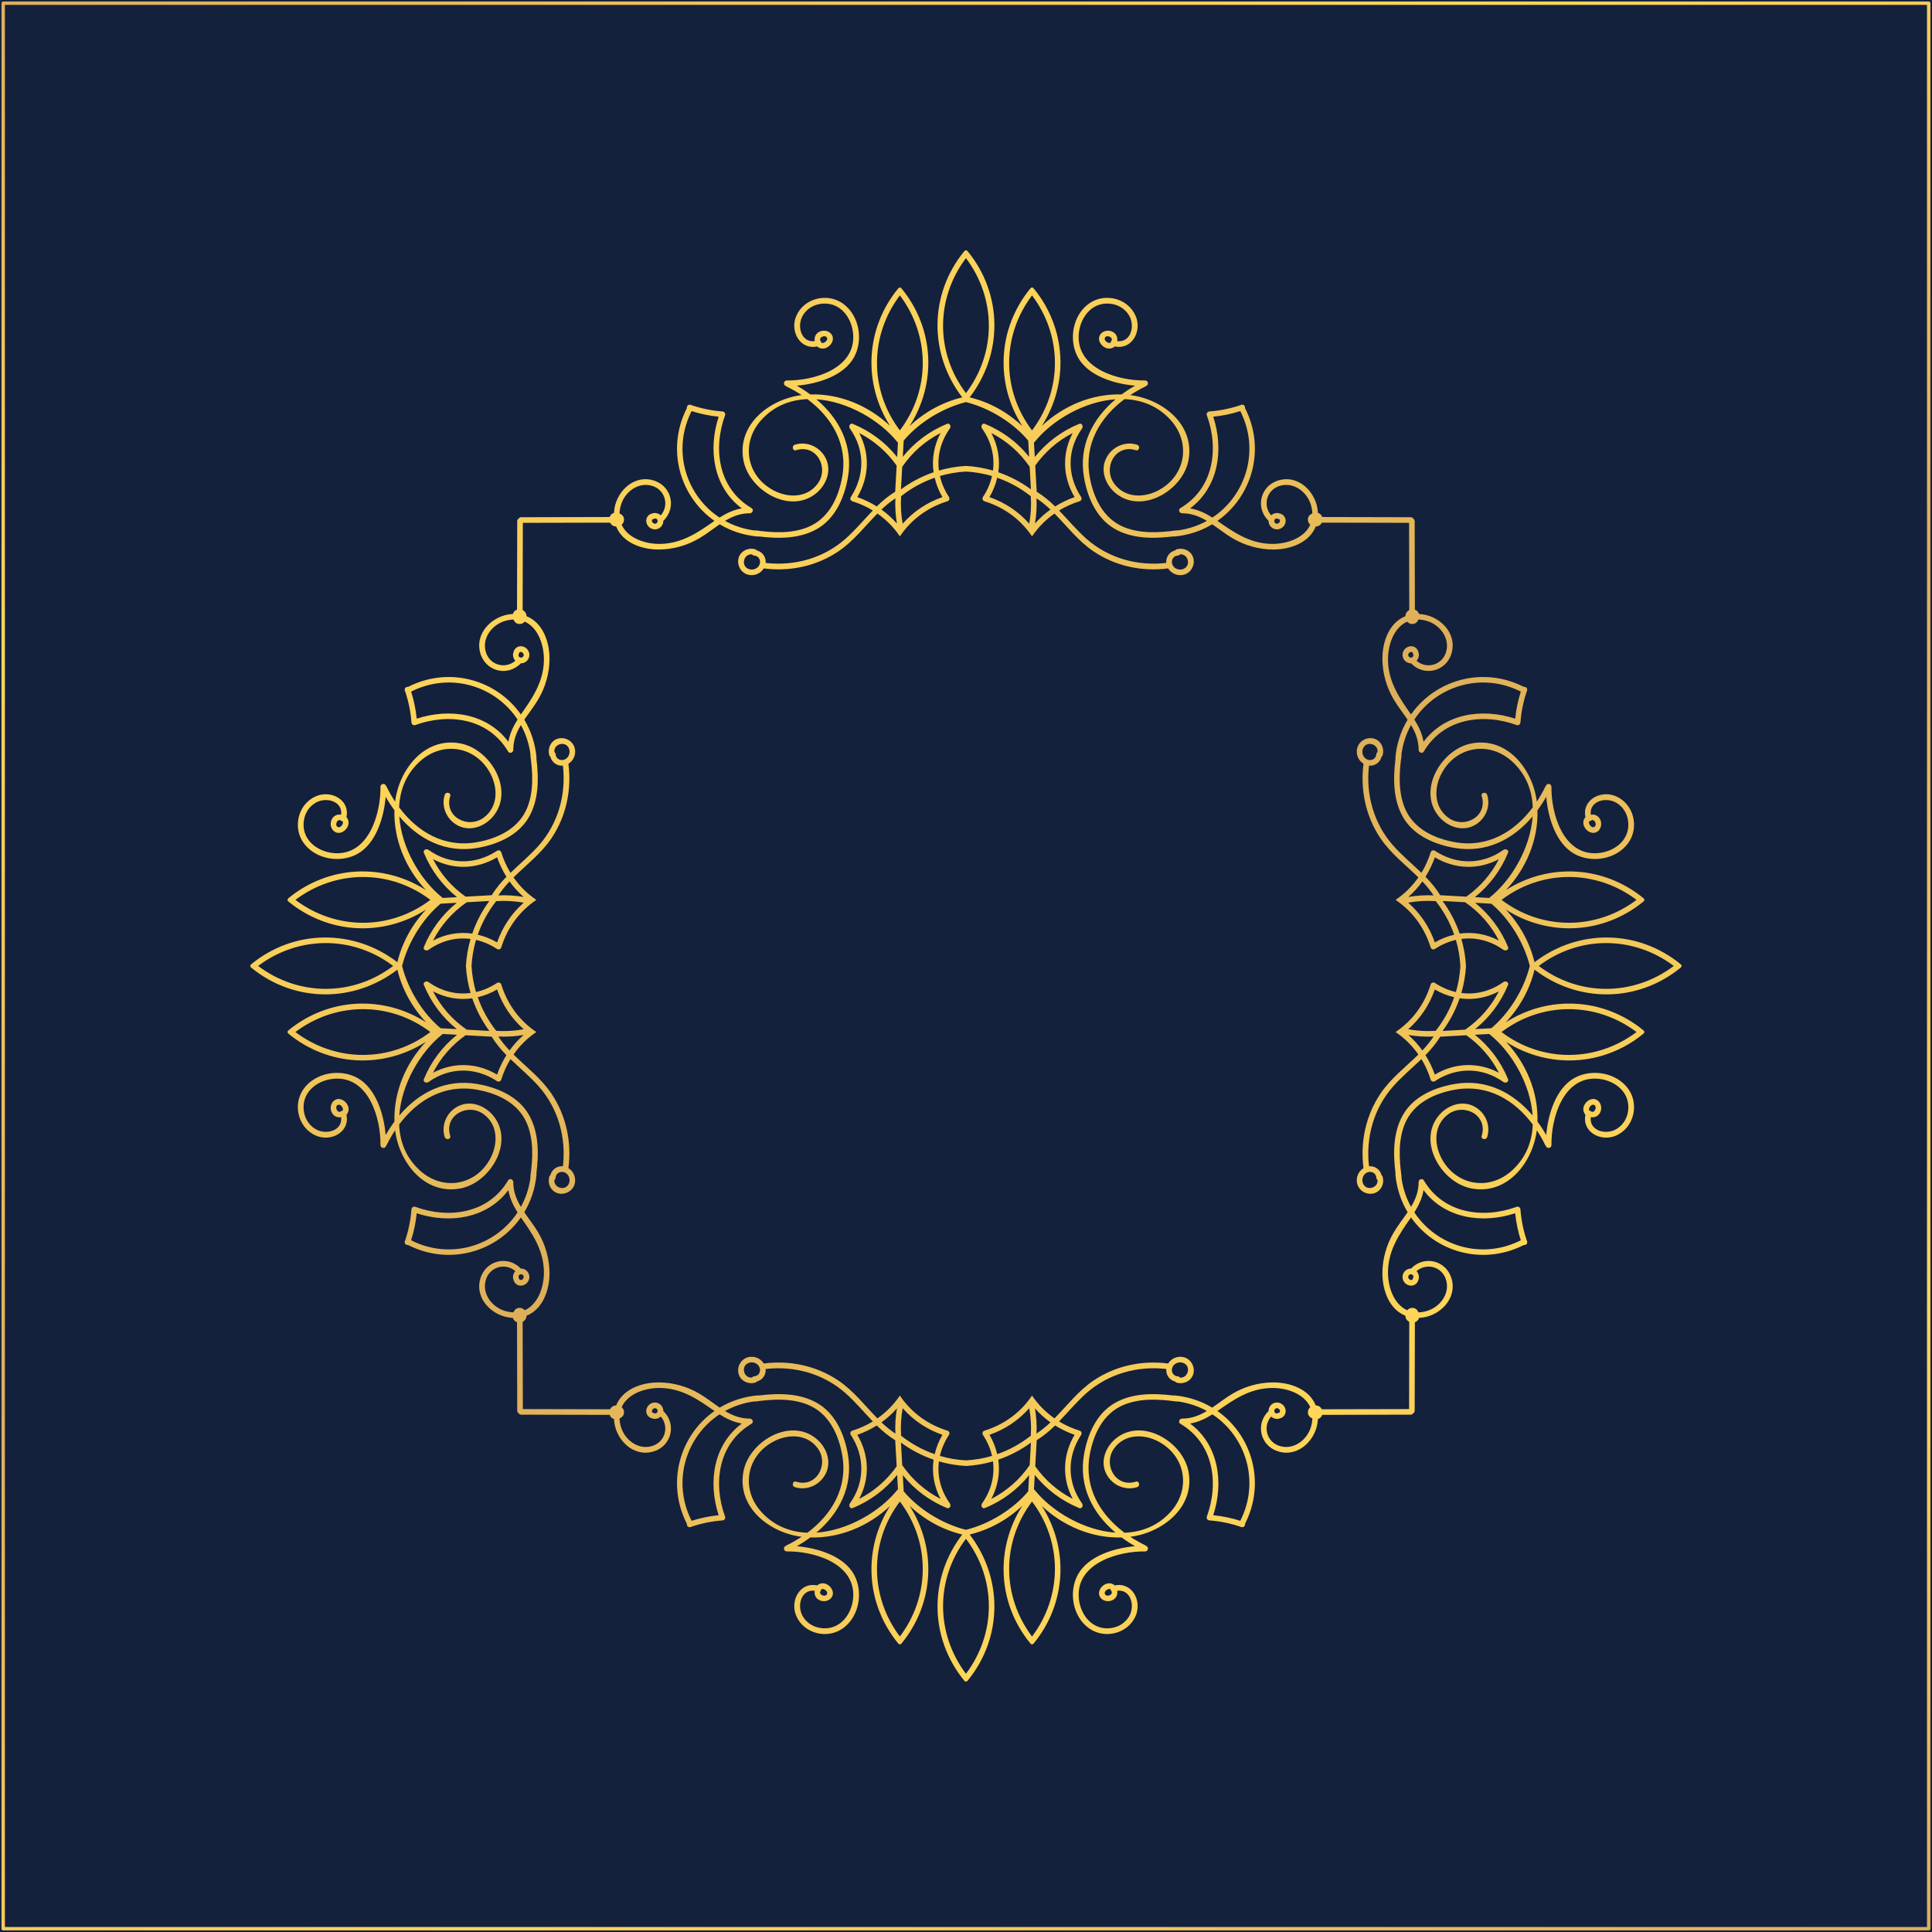 <svg xmlns="http://www.w3.org/2000/svg" xmlns:xlink="http://www.w3.org/1999/xlink" version="1.1" width="1000" height="1000" viewBox="0 0 1000 1000" xml:space="preserve">
<desc>Created with Fabric.js 3.5.0</desc>
<defs>
</defs>
<rect x="0" y="0" width="100%" height="100%" fill="#ffffff"/>
<g transform="matrix(1.328 0 0 1.328 499.988 499.988)" id="820980">
<g style="" vector-effect="non-scaling-stroke">
		<g transform="matrix(1.333 0 0 -1.333 -0.01 -0.01)" id="path12">
<path style="stroke: none; stroke-width: 1; stroke-dasharray: none; stroke-linecap: butt; stroke-dashoffset: 0; stroke-linejoin: miter; stroke-miterlimit: 4; is-custom-font: none; font-file-url: none; fill: rgb(20,33,61); fill-rule: nonzero; opacity: 1;" transform=" translate(-300, -300)" d="M 0 0 H 600 V 600 H 0 Z" stroke-linecap="round"/>
</g>
		<g transform="matrix(1.333 0 0 -1.333 -0.009 -0.009)" id="path38">
<linearGradient id="SVGID_7" gradientUnits="userSpaceOnUse" gradientTransform="matrix(322.445 -678.438 -678.438 -322.445 138.778 639.219)" x1="0" y1="0" x2="1" y2="0">
<stop offset="0%" style="stop-color:rgb(221,174,89);stop-opacity: 1"/>
<stop offset="23.711%" style="stop-color:rgb(255,214,89);stop-opacity: 1"/>
<stop offset="50.516%" style="stop-color:rgb(221,174,89);stop-opacity: 1"/>
<stop offset="76.804%" style="stop-color:rgb(255,214,89);stop-opacity: 1"/>
<stop offset="100%" style="stop-color:rgb(221,174,89);stop-opacity: 1"/>
</linearGradient>
<path style="stroke: none; stroke-width: 1; stroke-dasharray: none; stroke-linecap: butt; stroke-dashoffset: 0; stroke-linejoin: miter; stroke-miterlimit: 4; is-custom-font: none; font-file-url: none; fill: url(#SVGID_7); fill-rule: nonzero; opacity: 1;" transform=" translate(-300, -300)" d="m 18.5 582 c -0.277 0 -0.5 -0.224 -0.5 -0.5 v 0 v -563 C 18 18.223 18.223 18 18.5 18 v 0 h 563 c 0.276 0 0.5 0.223 0.5 0.5 v 0 v 563 c 0 0.276 -0.224 0.5 -0.5 0.5 v 0 z M 19 581 H 581 V 19 H 19 Z" stroke-linecap="round"/>
</g>
		<g transform="matrix(1.333 0 0 -1.333 -0.007 -0.007)" id="path64">
<linearGradient id="SVGID_8" gradientUnits="userSpaceOnUse" gradientTransform="matrix(360.089 -486.695 -486.695 -360.089 123.005 539.226)" x1="0" y1="0" x2="1" y2="0">
<stop offset="0%" style="stop-color:rgb(221,174,89);stop-opacity: 1"/>
<stop offset="23.711%" style="stop-color:rgb(255,214,89);stop-opacity: 1"/>
<stop offset="50.516%" style="stop-color:rgb(221,174,89);stop-opacity: 1"/>
<stop offset="76.804%" style="stop-color:rgb(255,214,89);stop-opacity: 1"/>
<stop offset="100%" style="stop-color:rgb(221,174,89);stop-opacity: 1"/>
</linearGradient>
<path style="stroke: none; stroke-width: 1; stroke-dasharray: none; stroke-linecap: butt; stroke-dashoffset: 0; stroke-linejoin: miter; stroke-miterlimit: 4; is-custom-font: none; font-file-url: none; fill: url(#SVGID_8); fill-rule: nonzero; opacity: 1;" transform=" translate(-300, -300)" d="m 299.501 508.978 c -10.261 -12.528 -10.385 -29.97 -0.588 -42.726 v 0 c -5.751 -1.371 -11.082 -4.337 -15.408 -8.417 v 0 c 7.999 12.469 7.285 28.518 -2.327 40.254 v 0 c -0.142 0.173 -0.318 0.269 -0.5 0.304 v 0 c -0.18 -0.035 -0.356 -0.131 -0.499 -0.304 v 0 c -9.592 -11.713 -10.32 -27.719 -2.373 -40.178 v 0 c -6.272 5.888 -14.661 9.453 -23.331 9.2 v 0 c -1.25 0.927 -2.564 1.783 -3.933 2.56 v 0 c 6.208 0.527 13.729 2.902 16.696 8.241 v 0 c 2.812 5.059 1.606 12.323 -3.216 15.764 v 0 c -4.578 3.268 -11.428 1.607 -13.665 -3.682 v 0 c -1.879 -4.441 1.149 -9.928 6.119 -8.852 v 0 c 0.683 -0.61 1.669 -0.815 2.618 -0.434 v 0 c 1.348 0.542 2.492 2.178 1.793 3.622 v 0 c -0.711 1.469 -2.672 1.805 -3.991 0.969 v 0 c -0.904 -0.573 -1.276 -1.558 -1.121 -2.506 v 0 c -0.016 -0.032 -0.019 -0.07 -0.03 -0.105 v 0 c -3.953 -0.467 -5.315 4.478 -3.388 7.602 v 0 c 1.299 2.105 3.472 3.235 5.872 3.378 v 0 c 5.426 0.324 8.735 -4.702 8.823 -9.606 v 0 c 0.169 -9.546 -11.638 -12.964 -19.434 -12.869 v 0 c -0.973 0.012 -1.113 -1.362 -0.306 -1.594 v 0 c 0.067 -0.067 0.139 -0.132 0.237 -0.179 v 0 c 1.528 -0.736 2.997 -1.582 4.403 -2.507 v 0 c -9.416 -1.165 -19.044 -8.658 -17 -19.158 v 0 c 1.702 -8.737 13.653 -15.848 21.301 -9.508 v 0 c 2.814 2.333 4.422 6.267 2.936 9.78 v 0 c -1.523 3.597 -5.524 5.547 -9.223 4.375 v 0 c -1.001 -0.317 -0.657 -1.926 0.354 -1.605 v 0 c 6.009 1.903 9.792 -5.187 6.261 -9.863 v 0 c -3.149 -4.171 -8.683 -4.113 -12.907 -1.846 v 0 c -7.912 4.245 -9.523 13.851 -3.55 20.501 v 0 c 3.706 4.125 8.48 5.948 13.509 6.145 v 0 c 7.117 -5.308 11.844 -13.129 10.199 -22.634 v 0 c -1.065 -6.155 -3.946 -12.305 -10.042 -14.791 v 0 c -4.808 -1.961 -10.244 -1.646 -15.276 -0.957 v 0 c -0.133 0.018 -0.25 0.007 -0.352 -0.026 v 0 c -3.15 0.414 -6.042 1.392 -8.609 2.809 v 0 c 2.165 1.294 4.483 2.236 7.261 2.225 v 0 c 0.77 -0.004 1.234 1.072 0.494 1.507 v 0 c -9.686 5.704 -11.353 17.253 -7.735 27.179 v 0 c 0.187 0.513 -0.22 1.042 -0.737 1.08 v 0 c -3.124 0.233 -6.098 0.843 -9.056 1.83 v 0 c -0.182 0.125 -0.399 0.182 -0.603 0.141 v 0 c -0.526 0.01 -0.846 -0.508 -0.776 -0.977 v 0 c -6.156 -12.114 -1.996 -25.928 8.07 -32.986 v 0 c -0.017 -0.012 -0.034 -0.021 -0.051 -0.034 v 0 c -4.772 -3.363 -9.311 -6.442 -15.37 -6.686 v 0 c -4.729 -0.191 -9.965 1.651 -11.728 5.607 v 0 c 0.352 0.303 0.608 0.716 0.68 1.221 v 0 c 0.138 1.001 -0.456 1.766 -1.291 2.041 v 0 c 0.027 0.779 0.145 1.602 0.405 2.487 v 0 c 1.101 3.75 4.919 6.762 8.963 5.652 v 0 c 3.99 -1.093 5.226 -5.733 2.696 -8.665 v 0 c -0.541 0.502 -1.295 0.758 -2.078 0.673 v 0 c -0.143 -0.015 -0.255 -0.061 -0.347 -0.123 v 0 c -0.01 -0.002 -0.018 -0.001 -0.027 0 v 0 c -0.009 0.001 -0.018 0.002 -0.029 0 v 0 c -1.397 -0.277 -2.129 -1.681 -1.615 -3.009 v 0 c 0.456 -1.176 1.732 -1.878 2.967 -1.571 v 0 c 1.118 0.278 1.887 1.304 1.869 2.425 v 0 c 3.954 3.78 2.449 10.253 -2.916 11.831 v 0 c -5.978 1.758 -11.148 -3.597 -11.497 -9.281 v 0 c -0.005 -0.078 0.002 -0.15 0 -0.228 v 0 c -0.348 -0.099 -0.681 -0.288 -0.951 -0.613 v 0 c -0.152 -0.183 -0.25 -0.388 -0.325 -0.597 v 0 c -8.628 -0.02 -17.255 -0.04 -25.884 -0.059 v 0 c -0.349 -0.001 -0.593 -0.182 -0.724 -0.424 v 0 c -0.241 -0.13 -0.422 -0.374 -0.423 -0.724 v 0 c -0.02 -8.627 -0.04 -17.256 -0.059 -25.883 v 0 c -0.209 -0.075 -0.414 -0.174 -0.597 -0.326 v 0 c -0.326 -0.269 -0.514 -0.602 -0.613 -0.95 v 0 c -0.037 -0.001 -0.071 0 -0.106 0 v 0 c -0.04 0.001 -0.08 0.002 -0.122 0 v 0 c -5.684 -0.35 -11.04 -5.519 -9.281 -11.497 v 0 c 1.578 -5.365 8.051 -6.871 11.83 -2.916 v 0 c 1.121 -0.019 2.148 0.751 2.426 1.869 v 0 c 0.307 1.235 -0.395 2.511 -1.572 2.968 v 0 c -1.326 0.513 -2.73 -0.219 -3.008 -1.617 v 0 c -0.003 -0.02 0.003 -0.035 0 -0.055 v 0 c -0.062 -0.092 -0.108 -0.204 -0.123 -0.346 v 0 c -0.085 -0.784 0.171 -1.538 0.672 -2.08 v 0 c -2.932 -2.529 -7.57 -1.293 -8.665 2.696 v 0 c -1.109 4.045 1.904 7.863 5.653 8.964 v 0 c 0.885 0.26 1.707 0.378 2.488 0.405 v 0 c 0.274 -0.836 1.039 -1.429 2.04 -1.29 v 0 c 0.505 0.07 0.918 0.327 1.221 0.679 v 0 c 3.957 -1.763 5.798 -6.999 5.607 -11.729 v 0 c -0.245 -6.058 -3.323 -10.597 -6.687 -15.369 v 0 c -0.011 -0.017 -0.021 -0.034 -0.033 -0.051 v 0 c -7.058 10.066 -20.872 14.226 -32.986 8.07 v 0 c -0.469 0.07 -0.988 -0.25 -0.976 -0.777 v 0 c -0.042 -0.204 0.015 -0.42 0.14 -0.602 v 0 c 0.987 -2.958 1.597 -5.932 1.83 -9.056 v 0 c 0.038 -0.517 0.568 -0.924 1.081 -0.737 v 0 c 9.926 3.618 21.474 1.951 27.178 -7.736 v 0 c 0.434 -0.74 1.511 -0.275 1.507 0.495 v 0 c -0.011 2.778 0.931 5.095 2.224 7.261 v 0 c 1.419 -2.567 2.395 -5.458 2.81 -8.61 v 0 c -0.032 -0.101 -0.044 -0.218 -0.026 -0.351 v 0 c 0.689 -5.032 1.004 -10.468 -0.957 -15.276 v 0 c -2.487 -6.095 -8.636 -8.976 -14.79 -10.042 v 0 c -9.505 -1.645 -17.326 3.082 -22.635 10.2 v 0 c 0.197 5.027 2.02 9.803 6.146 13.509 v 0 c 6.649 5.972 16.255 4.361 20.5 -3.551 v 0 c 2.266 -4.224 2.325 -9.758 -1.846 -12.908 v 0 c -4.675 -3.529 -11.766 0.253 -9.862 6.263 v 0 c 0.319 1.009 -1.29 1.354 -1.607 0.353 v 0 c -1.171 -3.699 0.779 -7.701 4.376 -9.223 v 0 c 3.514 -1.487 7.448 0.123 9.78 2.936 v 0 c 6.34 7.648 -0.771 19.599 -9.508 21.3 v 0 c -10.5 2.044 -17.993 -7.583 -19.158 -16.999 v 0 c -0.926 1.405 -1.771 2.875 -2.507 4.403 v 0 c -0.047 0.097 -0.112 0.17 -0.179 0.237 v 0 c -0.232 0.807 -1.607 0.666 -1.594 -0.306 v 0 c 0.095 -7.795 -3.323 -19.603 -12.87 -19.433 v 0 c -4.904 0.086 -9.929 3.396 -9.606 8.822 v 0 c 0.144 2.4 1.274 4.573 3.379 5.872 v 0 c 3.123 1.928 8.069 0.564 7.601 -3.389 v 0 c -0.034 -0.01 -0.072 -0.014 -0.104 -0.029 v 0 c -0.948 0.155 -1.933 -0.217 -2.506 -1.122 v 0 c -0.836 -1.318 -0.5 -3.279 0.97 -3.99 v 0 c 1.443 -0.7 3.08 0.444 3.62 1.793 v 0 c 0.382 0.949 0.177 1.935 -0.433 2.619 v 0 c 1.076 4.968 -4.41 7.997 -8.853 6.119 v 0 c -5.287 -2.238 -6.949 -9.088 -3.682 -13.667 v 0 c 3.442 -4.821 10.706 -6.027 15.766 -3.215 v 0 c 5.338 2.968 7.713 10.488 8.24 16.696 v 0 c 0.778 -1.369 1.633 -2.683 2.56 -3.934 v 0 c -0.253 -8.668 3.312 -17.058 9.2 -23.329 v 0 c -12.458 7.947 -28.466 7.218 -40.178 -2.375 v 0 c -0.174 -0.142 -0.269 -0.317 -0.304 -0.499 v 0 c 0.035 -0.181 0.13 -0.357 0.304 -0.499 v 0 c 11.737 -9.612 27.785 -10.326 40.255 -2.327 v 0 c -4.082 -4.326 -7.046 -9.657 -8.418 -15.407 v 0 c -12.756 9.795 -30.198 9.672 -42.726 -0.589 v 0 c -0.174 -0.142 -0.27 -0.318 -0.304 -0.499 v 0 c 0.034 -0.181 0.13 -0.357 0.304 -0.499 v 0 c 12.528 -10.261 29.97 -10.385 42.726 -0.589 v 0 c 1.372 -5.75 4.336 -11.081 8.418 -15.407 v 0 c -12.47 7.999 -28.518 7.285 -40.255 -2.327 v 0 c -0.174 -0.142 -0.269 -0.318 -0.304 -0.5 v 0 c 0.035 -0.18 0.13 -0.356 0.304 -0.499 v 0 c 11.712 -9.592 27.72 -10.32 40.178 -2.373 v 0 c -5.888 -6.272 -9.453 -14.661 -9.2 -23.331 v 0 c -0.927 -1.25 -1.782 -2.565 -2.56 -3.933 v 0 c -0.527 6.207 -2.902 13.729 -8.24 16.696 v 0 c -5.06 2.812 -12.324 1.606 -15.766 -3.216 v 0 c -3.267 -4.578 -1.605 -11.428 3.682 -13.665 v 0 c 4.443 -1.879 9.929 1.149 8.853 6.119 v 0 c 0.61 0.683 0.815 1.669 0.433 2.618 v 0 c -0.54 1.348 -2.177 2.492 -3.62 1.793 v 0 c -1.47 -0.711 -1.806 -2.672 -0.97 -3.991 v 0 c 0.573 -0.904 1.558 -1.276 2.506 -1.121 v 0 c 0.032 -0.016 0.07 -0.019 0.104 -0.03 v 0 c 0.468 -3.952 -4.478 -5.315 -7.601 -3.388 v 0 c -2.105 1.299 -3.235 3.472 -3.379 5.872 v 0 c -0.323 5.426 4.702 8.735 9.606 8.823 v 0 c 9.547 0.169 12.965 -11.638 12.87 -19.434 v 0 c -0.013 -0.973 1.362 -1.113 1.594 -0.306 v 0 c 0.067 0.067 0.132 0.14 0.179 0.237 v 0 c 0.736 1.528 1.581 2.997 2.507 4.403 v 0 c 1.165 -9.416 8.658 -19.044 19.158 -17 v 0 c 8.737 1.702 15.848 13.653 9.508 21.301 v 0 c -2.332 2.814 -6.266 4.422 -9.78 2.936 v 0 c -3.597 -1.523 -5.547 -5.524 -4.376 -9.223 v 0 c 0.317 -1.001 1.926 -0.657 1.607 0.354 v 0 c -1.904 6.009 5.187 9.792 9.862 6.261 v 0 c 4.171 -3.149 4.112 -8.683 1.846 -12.907 v 0 c -4.245 -7.912 -13.851 -9.523 -20.5 -3.55 v 0 c -4.126 3.706 -5.949 8.48 -6.146 13.509 v 0 c 5.309 7.117 13.13 11.844 22.635 10.199 v 0 c 6.154 -1.065 12.303 -3.946 14.79 -10.042 v 0 c 1.961 -4.808 1.646 -10.244 0.957 -15.276 v 0 c -0.018 -0.133 -0.006 -0.25 0.026 -0.352 v 0 c -0.415 -3.15 -1.391 -6.042 -2.81 -8.609 v 0 c -1.293 2.165 -2.235 4.483 -2.224 7.261 v 0 c 0.004 0.77 -1.073 1.234 -1.507 0.494 v 0 c -5.704 -9.686 -17.252 -11.353 -27.178 -7.735 v 0 c -0.513 0.187 -1.043 -0.22 -1.081 -0.737 v 0 c -0.233 -3.124 -0.843 -6.098 -1.83 -9.056 v 0 c -0.125 -0.182 -0.182 -0.399 -0.14 -0.602 v 0 c -0.012 -0.527 0.507 -0.847 0.976 -0.777 v 0 c 12.114 -6.156 25.928 -1.996 32.986 8.07 v 0 c 0.012 -0.017 0.022 -0.034 0.033 -0.051 v 0 c 3.364 -4.772 6.442 -9.311 6.687 -15.37 v 0 c 0.191 -4.729 -1.65 -9.965 -5.607 -11.728 v 0 c -0.303 0.352 -0.716 0.608 -1.221 0.68 v 0 c -1.001 0.138 -1.766 -0.456 -2.041 -1.291 v 0 c -0.78 0.027 -1.602 0.145 -2.487 0.405 v 0 c -3.749 1.101 -6.762 4.919 -5.653 8.963 v 0 c 1.095 3.99 5.733 5.226 8.665 2.696 v 0 c -0.501 -0.541 -0.757 -1.295 -0.672 -2.078 v 0 c 0.015 -0.143 0.061 -0.255 0.123 -0.347 v 0 c 0.003 -0.02 -0.003 -0.035 0 -0.055 v 0 c 0.278 -1.398 1.682 -2.13 3.008 -1.616 v 0 c 1.177 0.456 1.879 1.732 1.572 2.967 v 0 c -0.278 1.118 -1.305 1.888 -2.426 1.869 v 0 c -3.779 3.954 -10.252 2.449 -11.83 -2.916 v 0 c -1.759 -5.978 3.597 -11.148 9.281 -11.497 v 0 c 0.043 -0.003 0.083 -0.002 0.123 -0.001 v 0 c 0.034 0.001 0.069 0.002 0.105 0.001 v 0 c 0.099 -0.348 0.288 -0.681 0.613 -0.951 v 0 c 0.183 -0.152 0.388 -0.25 0.597 -0.325 v 0 c 0.019 -8.627 0.039 -17.255 0.059 -25.883 v 0 c 0.001 -0.35 0.182 -0.594 0.423 -0.725 v 0 c 0.131 -0.241 0.375 -0.422 0.724 -0.423 v 0 c 8.629 -0.02 17.256 -0.04 25.884 -0.059 v 0 c 0.075 -0.209 0.173 -0.414 0.325 -0.597 v 0 c 0.27 -0.325 0.603 -0.514 0.951 -0.613 v 0 c 0.002 -0.078 -0.005 -0.149 0 -0.228 v 0 c 0.349 -5.684 5.519 -11.04 11.497 -9.281 v 0 c 5.365 1.578 6.87 8.051 2.916 11.83 v 0 c 0.019 1.121 -0.751 2.148 -1.869 2.426 v 0 c -1.235 0.307 -2.511 -0.395 -2.967 -1.572 v 0 c -0.514 -1.326 0.218 -2.73 1.615 -3.008 v 0 c 0.011 -0.001 0.02 -0.001 0.029 -0.001 v 0 c 0.009 0.001 0.017 0.002 0.027 0.001 v 0 c 0.092 -0.062 0.204 -0.108 0.347 -0.123 v 0 c 0.783 -0.085 1.537 0.171 2.078 0.672 v 0 c 2.53 -2.932 1.294 -7.57 -2.696 -8.665 v 0 c -4.044 -1.109 -7.862 1.904 -8.963 5.653 v 0 c -0.26 0.885 -0.378 1.707 -0.405 2.487 v 0 c 0.835 0.275 1.429 1.04 1.291 2.041 v 0 c -0.072 0.505 -0.328 0.918 -0.68 1.221 v 0 c 1.763 3.957 6.999 5.798 11.728 5.607 v 0 c 6.059 -0.244 10.598 -3.323 15.37 -6.687 v 0 c 0.017 -0.011 0.034 -0.021 0.051 -0.033 v 0 c -10.066 -7.058 -14.226 -20.872 -8.07 -32.987 v 0 c -0.07 -0.468 0.25 -0.987 0.776 -0.975 v 0 c 0.204 -0.042 0.421 0.015 0.603 0.14 v 0 c 2.958 0.987 5.932 1.597 9.056 1.83 v 0 c 0.517 0.038 0.924 0.568 0.737 1.081 v 0 c -3.618 9.926 -1.951 21.474 7.735 27.178 v 0 c 0.74 0.435 0.276 1.511 -0.494 1.507 v 0 c -2.778 -0.011 -5.096 0.931 -7.261 2.224 v 0 c 2.567 1.419 5.459 2.395 8.609 2.81 v 0 c 0.102 -0.032 0.219 -0.044 0.352 -0.025 v 0 c 5.032 0.688 10.468 1.003 15.276 -0.958 v 0 c 6.096 -2.487 8.977 -8.636 10.042 -14.79 v 0 c 1.645 -9.505 -3.082 -17.326 -10.199 -22.635 v 0 c -5.029 0.197 -9.803 2.02 -13.509 6.146 v 0 c -5.973 6.649 -4.362 16.255 3.55 20.5 v 0 c 4.224 2.267 9.758 2.325 12.907 -1.846 v 0 c 3.531 -4.675 -0.252 -11.766 -6.261 -9.862 v 0 c -1.011 0.319 -1.355 -1.29 -0.354 -1.607 v 0 c 3.699 -1.171 7.7 0.779 9.223 4.376 v 0 c 1.486 3.514 -0.122 7.448 -2.936 9.78 v 0 c -7.648 6.34 -19.599 -0.771 -21.301 -9.508 v 0 c -2.044 -10.5 7.584 -17.993 17 -19.158 v 0 c -1.406 -0.926 -2.875 -1.771 -4.403 -2.507 v 0 c -0.098 -0.047 -0.17 -0.112 -0.237 -0.179 v 0 c -0.807 -0.232 -0.667 -1.607 0.306 -1.594 v 0 c 7.796 0.095 19.603 -3.323 19.434 -12.87 v 0 c -0.088 -4.904 -3.397 -9.929 -8.823 -9.606 v 0 c -2.4 0.144 -4.573 1.274 -5.872 3.379 v 0 c -1.927 3.123 -0.565 8.069 3.388 7.602 v 0 c 0.011 -0.035 0.014 -0.073 0.03 -0.105 v 0 c -0.155 -0.948 0.217 -1.933 1.121 -2.506 v 0 c 1.319 -0.836 3.28 -0.5 3.991 0.97 v 0 c 0.699 1.443 -0.445 3.08 -1.793 3.62 v 0 c -0.949 0.382 -1.935 0.177 -2.618 -0.433 v 0 c -4.97 1.076 -7.998 -4.41 -6.119 -8.853 v 0 c 2.237 -5.287 9.087 -6.949 13.665 -3.682 v 0 c 4.822 3.442 6.028 10.706 3.216 15.766 v 0 c -2.967 5.338 -10.488 7.713 -16.696 8.24 v 0 c 1.369 0.778 2.683 1.633 3.933 2.56 v 0 c 8.67 -0.253 17.059 3.312 23.331 9.2 v 0 c -7.947 -12.458 -7.219 -28.466 2.373 -40.178 v 0 c 0.143 -0.174 0.319 -0.269 0.499 -0.304 v 0 c 0.182 0.035 0.358 0.13 0.5 0.304 v 0 c 9.612 11.737 10.326 27.785 2.327 40.255 v 0 c 4.326 -4.082 9.657 -7.046 15.407 -8.418 v 0 c -9.796 -12.756 -9.672 -30.198 0.589 -42.726 v 0 c 0.142 -0.174 0.318 -0.269 0.499 -0.304 v 0 c 0.181 0.035 0.357 0.13 0.499 0.304 v 0 c 10.261 12.528 10.384 29.97 0.589 42.726 v 0 c 5.75 1.372 11.081 4.336 15.407 8.418 v 0 c -7.999 -12.47 -7.285 -28.518 2.327 -40.255 v 0 c 0.142 -0.174 0.318 -0.269 0.499 -0.304 v 0 c 0.182 0.035 0.357 0.13 0.499 0.304 v 0 c 9.593 11.712 10.322 27.72 2.375 40.178 v 0 c 6.271 -5.888 14.661 -9.453 23.329 -9.2 v 0 c 1.251 -0.927 2.565 -1.782 3.933 -2.56 v 0 c -6.207 -0.527 -13.727 -2.902 -16.695 -8.24 v 0 c -2.812 -5.06 -1.606 -12.324 3.215 -15.766 v 0 c 4.579 -3.267 11.429 -1.605 13.666 3.682 v 0 c 1.879 4.443 -1.15 9.929 -6.118 8.853 v 0 c -0.684 0.61 -1.67 0.815 -2.619 0.433 v 0 c -1.349 -0.54 -2.493 -2.177 -1.793 -3.62 v 0 c 0.71 -1.47 2.672 -1.806 3.99 -0.97 v 0 c 0.905 0.573 1.277 1.558 1.122 2.506 v 0 c 0.015 0.032 0.019 0.07 0.029 0.105 v 0 c 3.953 0.467 5.317 -4.479 3.389 -7.602 v 0 c -1.299 -2.105 -3.472 -3.235 -5.872 -3.379 v 0 c -5.426 -0.323 -8.736 4.702 -8.822 9.606 v 0 c -0.17 9.547 11.638 12.965 19.433 12.87 v 0 c 0.972 -0.013 1.113 1.362 0.306 1.594 v 0 c -0.067 0.067 -0.14 0.132 -0.237 0.179 v 0 c -1.528 0.736 -2.998 1.581 -4.403 2.507 v 0 c 9.416 1.165 19.043 8.658 16.999 19.158 v 0 c -1.701 8.737 -13.652 15.848 -21.3 9.508 v 0 c -2.813 -2.332 -4.423 -6.266 -2.936 -9.78 v 0 c 1.522 -3.597 5.524 -5.547 9.223 -4.376 v 0 c 1.001 0.317 0.656 1.926 -0.353 1.607 v 0 c -6.01 -1.904 -9.792 5.187 -6.263 9.862 v 0 c 3.15 4.171 8.684 4.113 12.908 1.846 v 0 c 7.912 -4.245 9.523 -13.851 3.551 -20.5 v 0 c -3.706 -4.126 -8.482 -5.949 -13.509 -6.146 v 0 c -7.118 5.309 -11.845 13.13 -10.2 22.635 v 0 c 1.066 6.154 3.947 12.303 10.042 14.79 v 0 c 4.808 1.961 10.244 1.646 15.276 0.958 v 0 c 0.133 -0.019 0.25 -0.007 0.351 0.025 v 0 c 3.152 -0.415 6.043 -1.391 8.61 -2.81 v 0 c -2.166 -1.293 -4.483 -2.235 -7.261 -2.224 v 0 c -0.77 0.004 -1.235 -1.072 -0.495 -1.507 v 0 c 9.687 -5.704 11.354 -17.252 7.736 -27.178 v 0 c -0.187 -0.513 0.22 -1.043 0.737 -1.081 v 0 c 3.124 -0.233 6.097 -0.843 9.055 -1.83 v 0 c 0.182 -0.125 0.399 -0.182 0.603 -0.14 v 0 c 0.527 -0.012 0.847 0.507 0.777 0.976 v 0 c 6.156 12.114 1.996 25.928 -8.07 32.986 v 0 c 0.017 0.012 0.034 0.022 0.051 0.033 v 0 c 4.772 3.364 9.311 6.443 15.369 6.687 v 0 c 4.73 0.191 9.966 -1.65 11.729 -5.607 v 0 c -0.352 -0.303 -0.609 -0.716 -0.679 -1.221 v 0 c -0.139 -1.001 0.455 -1.766 1.29 -2.041 v 0 c -0.027 -0.78 -0.145 -1.602 -0.405 -2.487 v 0 c -1.101 -3.749 -4.919 -6.762 -8.964 -5.653 v 0 c -3.989 1.095 -5.225 5.733 -2.696 8.665 v 0 c 0.542 -0.501 1.296 -0.757 2.08 -0.672 v 0 c 0.142 0.015 0.254 0.061 0.346 0.123 v 0 c 0.009 0.001 0.017 0 0.026 -0.001 v 0 c 0.009 0 0.018 0 0.029 0.001 v 0 c 1.398 0.278 2.13 1.682 1.617 3.008 v 0 c -0.457 1.177 -1.733 1.879 -2.968 1.572 v 0 c -1.118 -0.278 -1.888 -1.305 -1.869 -2.426 v 0 c -3.955 -3.779 -2.449 -10.252 2.916 -11.83 v 0 c 5.978 -1.759 11.147 3.597 11.497 9.281 v 0 c 0.005 0.079 -0.003 0.15 0 0.228 v 0 c 0.348 0.099 0.681 0.287 0.95 0.613 v 0 c 0.152 0.183 0.251 0.388 0.326 0.597 v 0 c 8.627 0.019 17.256 0.039 25.883 0.059 v 0 c 0.35 0.001 0.594 0.182 0.724 0.423 v 0 c 0.242 0.131 0.423 0.375 0.424 0.725 v 0 c 0.019 8.628 0.039 17.256 0.059 25.883 v 0 c 0.209 0.075 0.414 0.173 0.597 0.325 v 0 c 0.325 0.27 0.513 0.603 0.613 0.951 v 0 c 0.035 0.001 0.07 0 0.104 -0.001 v 0 c 0.04 -0.001 0.082 -0.002 0.124 0.001 v 0 c 5.684 0.349 11.039 5.519 9.281 11.497 v 0 c -1.578 5.365 -8.051 6.87 -11.831 2.916 v 0 c -1.121 0.019 -2.147 -0.751 -2.425 -1.869 v 0 c -0.307 -1.235 0.395 -2.511 1.571 -2.967 v 0 c 1.328 -0.514 2.732 0.218 3.009 1.616 v 0 c 0.003 0.02 -0.003 0.035 -0.001 0.055 v 0 c 0.063 0.092 0.109 0.204 0.124 0.347 v 0 c 0.085 0.783 -0.171 1.537 -0.673 2.078 v 0 c 2.932 2.53 7.572 1.294 8.665 -2.696 v 0 c 1.11 -4.044 -1.902 -7.862 -5.652 -8.963 v 0 c -0.885 -0.26 -1.708 -0.378 -2.487 -0.405 v 0 c -0.275 0.835 -1.04 1.429 -2.041 1.291 v 0 c -0.505 -0.072 -0.918 -0.328 -1.221 -0.68 v 0 c -3.956 1.763 -5.798 6.999 -5.607 11.728 v 0 c 0.244 6.059 3.323 10.598 6.686 15.37 v 0 c 0.013 0.017 0.022 0.034 0.034 0.051 v 0 c 7.058 -10.066 20.872 -14.226 32.986 -8.07 v 0 c 0.469 -0.07 0.987 0.25 0.977 0.776 v 0 c 0.041 0.204 -0.016 0.421 -0.141 0.603 v 0 c -0.987 2.958 -1.597 5.932 -1.83 9.056 v 0 c -0.039 0.517 -0.567 0.924 -1.08 0.737 v 0 c -9.926 -3.618 -21.475 -1.951 -27.179 7.735 v 0 c -0.435 0.74 -1.511 0.276 -1.507 -0.494 v 0 c 0.011 -2.778 -0.931 -5.096 -2.225 -7.261 v 0 c -1.417 2.567 -2.395 5.459 -2.809 8.609 v 0 c 0.033 0.102 0.044 0.219 0.026 0.352 v 0 c -0.689 5.032 -1.004 10.468 0.957 15.276 v 0 c 2.486 6.096 8.636 8.977 14.791 10.042 v 0 c 9.505 1.645 17.326 -3.082 22.634 -10.199 v 0 c -0.197 -5.029 -2.02 -9.803 -6.145 -13.509 v 0 c -6.65 -5.973 -16.256 -4.362 -20.501 3.55 v 0 c -2.267 4.224 -2.325 9.758 1.846 12.907 v 0 c 4.676 3.531 11.766 -0.252 9.863 -6.261 v 0 c -0.321 -1.011 1.288 -1.355 1.605 -0.354 v 0 c 1.172 3.699 -0.778 7.7 -4.375 9.223 v 0 c -3.513 1.486 -7.447 -0.122 -9.78 -2.936 v 0 c -6.34 -7.648 0.771 -19.599 9.508 -21.301 v 0 c 10.5 -2.044 17.993 7.584 19.158 17 v 0 c 0.925 -1.406 1.771 -2.875 2.507 -4.403 v 0 c 0.047 -0.097 0.112 -0.17 0.179 -0.237 v 0 c 0.232 -0.807 1.606 -0.667 1.594 0.306 v 0 c -0.095 7.796 3.323 19.603 12.869 19.434 v 0 c 4.904 -0.088 9.93 -3.397 9.606 -8.823 v 0 c -0.143 -2.4 -1.273 -4.573 -3.378 -5.872 v 0 c -3.124 -1.927 -8.069 -0.564 -7.602 3.388 v 0 c 0.035 0.011 0.073 0.014 0.105 0.03 v 0 c 0.948 -0.155 1.933 0.217 2.506 1.121 v 0 c 0.836 1.319 0.5 3.28 -0.969 3.991 v 0 c -1.444 0.699 -3.08 -0.445 -3.622 -1.793 v 0 c -0.381 -0.949 -0.176 -1.935 0.434 -2.618 v 0 c -1.076 -4.97 4.411 -7.998 8.852 -6.119 v 0 c 5.289 2.237 6.95 9.087 3.682 13.665 v 0 c -3.442 4.822 -10.705 6.028 -15.764 3.216 v 0 c -5.339 -2.967 -7.714 -10.489 -8.241 -16.696 v 0 c -0.777 1.368 -1.633 2.683 -2.56 3.933 v 0 c 0.254 8.67 -3.312 17.059 -9.2 23.331 v 0 c 12.459 -7.947 28.465 -7.219 40.178 2.373 v 0 c 0.173 0.143 0.269 0.319 0.304 0.499 v 0 c -0.035 0.182 -0.131 0.358 -0.304 0.5 v 0 c -11.736 9.612 -27.785 10.326 -40.254 2.327 v 0 c 4.08 4.326 7.046 9.657 8.417 15.407 v 0 c 12.756 -9.796 30.198 -9.672 42.726 0.589 v 0 c 0.174 0.142 0.269 0.318 0.304 0.499 v 0 c -0.035 0.181 -0.13 0.357 -0.304 0.499 v 0 c -12.528 10.261 -29.97 10.384 -42.726 0.589 v 0 c -1.371 5.75 -4.337 11.081 -8.417 15.407 v 0 c 12.469 -7.999 28.518 -7.285 40.254 2.327 v 0 c 0.173 0.142 0.269 0.318 0.304 0.499 v 0 c -0.035 0.182 -0.131 0.357 -0.304 0.499 v 0 c -11.713 9.593 -27.719 10.322 -40.178 2.375 v 0 c 5.888 6.271 9.454 14.661 9.2 23.329 v 0 c 0.927 1.251 1.783 2.565 2.56 3.934 v 0 c 0.527 -6.208 2.902 -13.728 8.241 -16.696 v 0 c 5.059 -2.812 12.322 -1.606 15.764 3.215 v 0 c 3.268 4.579 1.607 11.429 -3.682 13.667 v 0 c -4.441 1.878 -9.928 -1.151 -8.852 -6.119 v 0 c -0.61 -0.684 -0.815 -1.67 -0.434 -2.619 v 0 c 0.542 -1.349 2.178 -2.493 3.622 -1.793 v 0 c 1.469 0.711 1.805 2.672 0.969 3.99 v 0 c -0.573 0.905 -1.558 1.277 -2.506 1.122 v 0 c -0.032 0.015 -0.07 0.019 -0.105 0.029 v 0 c -0.467 3.953 4.478 5.317 7.602 3.389 v 0 c 2.105 -1.299 3.235 -3.472 3.378 -5.872 v 0 c 0.324 -5.426 -4.702 -8.736 -9.606 -8.822 v 0 c -9.546 -0.17 -12.964 11.638 -12.869 19.433 v 0 c 0.012 0.972 -1.362 1.113 -1.594 0.306 v 0 c -0.067 -0.067 -0.132 -0.14 -0.179 -0.237 v 0 c -0.736 -1.528 -1.582 -2.998 -2.507 -4.403 v 0 c -1.165 9.416 -8.658 19.043 -19.158 16.999 v 0 c -8.737 -1.701 -15.848 -13.652 -9.508 -21.3 v 0 c 2.333 -2.813 6.267 -4.423 9.78 -2.936 v 0 c 3.597 1.522 5.547 5.524 4.375 9.223 v 0 c -0.317 1.001 -1.926 0.656 -1.605 -0.353 v 0 c 1.903 -6.01 -5.187 -9.792 -9.863 -6.263 v 0 c -4.171 3.15 -4.113 8.684 -1.846 12.908 v 0 c 4.245 7.912 13.851 9.523 20.501 3.551 v 0 c 4.125 -3.706 5.948 -8.482 6.145 -13.509 v 0 c -5.308 -7.118 -13.129 -11.845 -22.634 -10.2 v 0 c -6.155 1.066 -12.305 3.947 -14.791 10.042 v 0 c -1.961 4.808 -1.646 10.244 -0.957 15.276 v 0 c 0.018 0.133 0.007 0.25 -0.026 0.351 v 0 c 0.414 3.152 1.392 6.043 2.809 8.61 v 0 c 1.294 -2.166 2.236 -4.483 2.225 -7.261 v 0 c -0.004 -0.77 1.072 -1.235 1.507 -0.495 v 0 c 5.704 9.687 17.253 11.354 27.179 7.736 v 0 c 0.513 -0.187 1.041 0.22 1.08 0.737 v 0 c 0.233 3.124 0.843 6.098 1.83 9.055 v 0 c 0.125 0.183 0.182 0.4 0.141 0.603 v 0 c 0.01 0.527 -0.508 0.847 -0.977 0.777 v 0 c -12.114 6.156 -25.928 1.996 -32.986 -8.07 v 0 c -0.012 0.017 -0.021 0.034 -0.034 0.051 v 0 c -3.363 4.772 -6.442 9.311 -6.686 15.369 v 0 c -0.191 4.73 1.651 9.966 5.607 11.729 v 0 c 0.303 -0.352 0.716 -0.609 1.221 -0.679 v 0 c 1.001 -0.139 1.766 0.455 2.041 1.29 v 0 c 0.779 -0.027 1.602 -0.145 2.487 -0.405 v 0 c 3.75 -1.101 6.762 -4.919 5.652 -8.964 v 0 c -1.093 -3.989 -5.733 -5.225 -8.665 -2.696 v 0 c 0.502 0.542 0.758 1.296 0.673 2.08 v 0 c -0.015 0.142 -0.061 0.254 -0.124 0.346 v 0 c -0.002 0.02 0.004 0.035 0.001 0.055 v 0 c -0.277 1.398 -1.681 2.13 -3.009 1.617 v 0 c -1.176 -0.457 -1.878 -1.733 -1.571 -2.968 v 0 c 0.278 -1.118 1.304 -1.888 2.425 -1.869 v 0 c 3.78 -3.955 10.253 -2.449 11.831 2.916 v 0 c 1.758 5.978 -3.597 11.147 -9.281 11.497 v 0 c -0.042 0.002 -0.083 0.001 -0.122 0 v 0 c -0.036 0 -0.071 -0.001 -0.106 0 v 0 c -0.099 0.348 -0.288 0.681 -0.613 0.95 v 0 c -0.183 0.152 -0.388 0.251 -0.597 0.326 v 0 c -0.02 8.627 -0.04 17.256 -0.059 25.883 v 0 c -0.001 0.35 -0.182 0.594 -0.424 0.724 v 0 c -0.13 0.242 -0.374 0.423 -0.724 0.424 v 0 c -8.627 0.019 -17.256 0.039 -25.883 0.059 v 0 c -0.075 0.209 -0.174 0.414 -0.326 0.597 v 0 c -0.269 0.325 -0.602 0.514 -0.95 0.613 v 0 c -0.003 0.078 0.005 0.15 0 0.228 v 0 c -0.35 5.684 -5.519 11.039 -11.497 9.281 v 0 c -5.365 -1.578 -6.871 -8.051 -2.916 -11.831 v 0 c -0.019 -1.121 0.751 -2.147 1.869 -2.425 v 0 c 1.235 -0.307 2.511 0.395 2.968 1.571 v 0 c 0.513 1.328 -0.219 2.732 -1.617 3.009 v 0 c -0.011 0.002 -0.02 0.001 -0.029 0 v 0 c -0.009 -0.001 -0.017 -0.002 -0.026 0 v 0 c -0.092 0.062 -0.204 0.108 -0.346 0.123 v 0 c -0.784 0.085 -1.538 -0.171 -2.08 -0.673 v 0 c -2.529 2.933 -1.293 7.572 2.696 8.665 v 0 c 4.045 1.11 7.863 -1.902 8.964 -5.652 v 0 c 0.26 -0.885 0.378 -1.708 0.405 -2.487 v 0 c -0.835 -0.275 -1.429 -1.04 -1.29 -2.041 v 0 c 0.07 -0.505 0.327 -0.918 0.679 -1.221 v 0 c -1.763 -3.956 -6.999 -5.798 -11.729 -5.607 v 0 c -6.058 0.244 -10.597 3.323 -15.369 6.686 v 0 c -0.017 0.013 -0.034 0.022 -0.051 0.034 v 0 c 10.066 7.058 14.226 20.872 8.07 32.986 v 0 c 0.07 0.469 -0.25 0.987 -0.777 0.977 v 0 c -0.204 0.041 -0.421 -0.016 -0.603 -0.141 v 0 c -2.958 -0.987 -5.931 -1.597 -9.055 -1.83 v 0 c -0.517 -0.038 -0.924 -0.567 -0.737 -1.08 v 0 c 3.618 -9.926 1.951 -21.475 -7.736 -27.179 v 0 c -0.74 -0.435 -0.275 -1.511 0.495 -1.507 v 0 c 2.778 0.011 5.095 -0.931 7.261 -2.225 v 0 c -2.567 -1.417 -5.458 -2.395 -8.61 -2.809 v 0 c -0.101 0.033 -0.218 0.044 -0.351 0.026 v 0 c -5.032 -0.689 -10.468 -1.004 -15.276 0.957 v 0 c -6.095 2.486 -8.976 8.636 -10.042 14.791 v 0 c -1.645 9.505 3.082 17.326 10.2 22.634 v 0 c 5.027 -0.197 9.803 -2.02 13.509 -6.145 v 0 c 5.972 -6.65 4.361 -16.256 -3.551 -20.501 v 0 c -4.224 -2.267 -9.758 -2.325 -12.908 1.846 v 0 c -3.529 4.676 0.253 11.766 6.263 9.863 v 0 c 1.009 -0.321 1.354 1.288 0.353 1.605 v 0 c -3.699 1.172 -7.701 -0.778 -9.223 -4.375 v 0 c -1.487 -3.513 0.123 -7.447 2.936 -9.78 v 0 c 7.648 -6.34 19.599 0.771 21.3 9.508 v 0 c 2.044 10.5 -7.583 17.993 -16.999 19.158 v 0 c 1.405 0.925 2.875 1.771 4.403 2.507 v 0 c 0.097 0.047 0.17 0.112 0.237 0.179 v 0 c 0.807 0.232 0.666 1.606 -0.306 1.594 v 0 c -7.795 -0.095 -19.603 3.323 -19.433 12.869 v 0 c 0.086 4.904 3.396 9.93 8.822 9.606 v 0 c 2.4 -0.143 4.573 -1.273 5.872 -3.378 v 0 c 1.928 -3.124 0.564 -8.069 -3.389 -7.602 v 0 c -0.01 0.035 -0.014 0.073 -0.029 0.105 v 0 c 0.155 0.948 -0.217 1.933 -1.122 2.506 v 0 c -1.318 0.836 -3.28 0.5 -3.99 -0.969 v 0 c -0.7 -1.444 0.444 -3.08 1.793 -3.622 v 0 c 0.949 -0.381 1.935 -0.176 2.619 0.434 v 0 c 4.968 -1.076 7.997 4.411 6.118 8.852 v 0 c -2.237 5.289 -9.087 6.95 -13.666 3.682 v 0 c -4.821 -3.441 -6.027 -10.705 -3.215 -15.764 v 0 c 2.968 -5.339 10.488 -7.714 16.695 -8.241 v 0 c -1.368 -0.777 -2.682 -1.633 -3.933 -2.56 v 0 c -8.669 0.253 -17.058 -3.312 -23.329 -9.2 v 0 c 7.947 12.459 7.218 28.465 -2.375 40.178 v 0 c -0.142 0.173 -0.317 0.269 -0.499 0.304 v 0 c -0.181 -0.035 -0.357 -0.131 -0.499 -0.304 v 0 c -9.612 -11.736 -10.326 -27.785 -2.327 -40.254 v 0 c -4.326 4.08 -9.657 7.046 -15.407 8.417 v 0 c 9.796 12.756 9.672 30.198 -0.589 42.726 v 0 c -0.142 0.174 -0.318 0.269 -0.499 0.304 v 0 c -0.181 -0.035 -0.357 -0.13 -0.499 -0.304 M 300 506.961 c 8.881 -11.794 8.965 -27.642 0 -39.471 v 0 c -8.964 11.829 -8.882 27.677 0 39.471 m 19.321 -10.889 c 8.881 -11.794 8.965 -27.642 0 -39.471 v 0 c -8.964 11.829 -8.881 27.677 0 39.471 m -38.643 0 c 8.882 -11.794 8.965 -27.642 0 -39.471 v 0 c -8.964 11.829 -8.881 27.677 0 39.471 m 59.903 -12.54 c 0.32 1.237 2.696 0.333 1.927 -0.789 v 0 c -0.129 -0.137 -0.207 -0.321 -0.223 -0.522 v 0 c -0.095 -0.043 -0.201 -0.062 -0.312 -0.062 v 0 c -0.679 0 -1.56 0.725 -1.392 1.373 m -82.866 -1.311 c -0.017 0.201 -0.094 0.385 -0.224 0.522 v 0 c -0.768 1.122 1.607 2.026 1.928 0.789 v 0 c 0.168 -0.648 -0.713 -1.373 -1.392 -1.373 v 0 c -0.111 0 -0.217 0.019 -0.312 0.062 m 62.168 -29.191 c 0.041 0.035 0.086 0.047 0.123 0.094 v 0 c 5.189 6.501 14.639 11.946 23.728 12.567 v 0 c -6.654 -5.633 -10.85 -13.509 -9.207 -22.9 v 0 c 1.01 -5.773 3.578 -11.803 8.82 -14.899 v 0 c 5.166 -3.052 11.512 -3.012 17.312 -2.292 v 0 c 0.095 -0.029 0.2 -0.046 0.32 -0.035 v 0 c 4.111 0.386 7.826 1.656 11.027 3.575 v 0 c 1.968 -1.338 3.869 -2.858 5.949 -4.084 v 0 c 3.562 -2.101 7.645 -3.265 11.781 -3.289 v 0 c 5.242 -0.031 10.695 2.084 12.527 6.716 v 0 c 0.275 0.012 0.548 0.06 0.806 0.177 v 0 c 0.448 0.203 0.787 0.552 0.996 0.962 v 0 c 8.5 -0.019 17 -0.039 25.5 -0.057 v 0 c 0.018 -8.5 0.038 -17.001 0.057 -25.499 v 0 c -0.41 -0.209 -0.759 -0.549 -0.962 -0.997 v 0 c -0.117 -0.258 -0.165 -0.531 -0.177 -0.806 v 0 c -4.632 -1.832 -6.747 -7.285 -6.716 -12.527 v 0 c 0.024 -4.136 1.188 -8.219 3.289 -11.781 v 0 c 1.226 -2.08 2.746 -3.981 4.084 -5.949 v 0 c -1.919 -3.201 -3.189 -6.916 -3.575 -11.027 v 0 c -0.011 -0.12 0.006 -0.225 0.035 -0.32 v 0 c -0.72 -5.8 -0.76 -12.146 2.292 -17.312 v 0 c 3.096 -5.242 9.126 -7.81 14.899 -8.82 v 0 c 9.391 -1.643 17.267 2.553 22.9 9.207 v 0 c -0.621 -9.089 -6.066 -18.539 -12.567 -23.728 v 0 c -0.047 -0.037 -0.059 -0.082 -0.094 -0.123 v 0 c -1.408 0.08 -2.817 0.158 -4.225 0.237 v 0 c 4.284 3.452 7.535 7.769 9.692 12.957 v 0 c 0.351 0.843 -0.735 1.295 -1.33 0.871 v 0 c -6.18 -4.414 -13.73 -4.439 -20.054 -0.271 v 0 c -0.437 0.287 -1.075 0.081 -1.232 -0.428 v 0 c -0.669 -2.157 -1.575 -4.168 -2.701 -6.019 v 0 c -2.76 2.659 -5.742 5.118 -8.307 8.025 v 0 c -5.656 6.413 -8.003 14.899 -7.029 23.317 v 0 c 1.709 -0.161 3.252 0.946 3.667 2.593 v 0 c 0.128 0.089 0.24 0.209 0.298 0.4 v 0 c 0.618 1.994 -0.405 4.296 -2.48 4.899 v 0 c -2.078 0.603 -4.388 -0.655 -4.929 -2.761 v 0 c -0.461 -1.791 0.321 -3.665 1.844 -4.588 v 0 c -0.002 -0.008 -0.007 -0.013 -0.008 -0.022 v 0 c -0.984 -7.61 0.651 -15.346 4.953 -21.747 v 0 c 3 -4.462 7.309 -7.73 11.097 -11.455 v 0 c -1.785 -2.556 -4.013 -4.773 -6.671 -6.57 v 0 c 4.956 -3.35 8.464 -8.115 10.266 -13.928 v 0 c 0.157 -0.508 0.795 -0.714 1.232 -0.427 v 0 c 1.956 1.289 4.028 2.174 6.141 2.655 v 0 c 0.723 -2.459 1.166 -5.007 1.31 -7.621 v 0 c -0.144 -2.614 -0.587 -5.163 -1.31 -7.622 v 0 c -2.113 0.482 -4.185 1.368 -6.141 2.656 v 0 c -0.437 0.288 -1.075 0.081 -1.232 -0.427 v 0 c -1.802 -5.812 -5.31 -10.579 -10.266 -13.929 v 0 c 2.658 -1.797 4.886 -4.014 6.671 -6.569 v 0 c -3.788 -3.725 -8.097 -6.993 -11.097 -11.455 v 0 c -4.302 -6.401 -5.937 -14.137 -4.953 -21.747 v 0 c 0.001 -0.009 0.006 -0.014 0.008 -0.022 v 0 c -1.523 -0.923 -2.305 -2.796 -1.844 -4.588 v 0 c 0.541 -2.107 2.851 -3.364 4.929 -2.761 v 0 c 2.075 0.603 3.098 2.905 2.48 4.898 v 0 c -0.058 0.191 -0.17 0.313 -0.298 0.401 v 0 c -0.415 1.646 -1.958 2.755 -3.667 2.594 v 0 c -0.974 8.417 1.373 16.902 7.029 23.316 v 0 c 2.565 2.908 5.547 5.367 8.307 8.025 v 0 c 1.126 -1.85 2.032 -3.862 2.701 -6.019 v 0 c 0.157 -0.509 0.795 -0.716 1.232 -0.428 v 0 c 6.324 4.168 13.874 4.143 20.054 -0.27 v 0 c 0.595 -0.425 1.681 0.028 1.33 0.87 v 0 c -2.157 5.188 -5.408 9.504 -9.692 12.957 v 0 c 1.408 0.078 2.817 0.158 4.225 0.236 v 0 c 0.035 -0.04 0.047 -0.085 0.094 -0.122 v 0 c 6.501 -5.189 11.946 -14.639 12.567 -23.728 v 0 c -5.633 6.654 -13.509 10.849 -22.9 9.207 v 0 c -5.773 -1.01 -11.803 -3.578 -14.899 -8.82 v 0 C 424.84 251.487 424.88 245.14 425.6 239.341 v 0 c -0.029 -0.095 -0.046 -0.199 -0.035 -0.32 v 0 c 0.386 -4.11 1.656 -7.825 3.575 -11.028 v 0 c -1.338 -1.968 -2.858 -3.868 -4.084 -5.948 v 0 c -2.101 -3.562 -3.265 -7.644 -3.289 -11.782 v 0 c -0.031 -5.242 2.084 -10.693 6.716 -12.527 v 0 c 0.012 -0.273 0.06 -0.547 0.177 -0.805 v 0 c 0.203 -0.448 0.552 -0.788 0.962 -0.997 v 0 c -0.019 -8.499 -0.039 -16.999 -0.057 -25.498 v 0 c -8.5 -0.019 -17.001 -0.039 -25.5 -0.058 v 0 c -0.209 0.41 -0.548 0.759 -0.996 0.962 v 0 c -0.258 0.116 -0.531 0.166 -0.806 0.178 v 0 c -1.832 4.631 -7.285 6.746 -12.527 6.714 v 0 c -4.136 -0.024 -8.219 -1.188 -11.781 -3.287 v 0 c -2.08 -1.227 -3.981 -2.748 -5.949 -4.084 v 0 c -3.201 1.918 -6.916 3.187 -11.027 3.573 v 0 c -0.12 0.012 -0.225 -0.005 -0.32 -0.034 v 0 c -5.799 0.72 -12.146 0.761 -17.312 -2.291 v 0 c -5.242 -3.097 -7.81 -9.127 -8.82 -14.9 v 0 c -1.643 -9.391 2.553 -17.267 9.207 -22.9 v 0 c -9.089 0.622 -18.539 6.067 -23.728 12.567 v 0 c -0.037 0.046 -0.082 0.059 -0.123 0.093 v 0 c 0.08 1.409 0.158 2.817 0.236 4.226 v 0 c 3.453 -4.284 7.77 -7.535 12.958 -9.692 v 0 c 0.843 -0.351 1.295 0.736 0.871 1.331 v 0 c -4.414 6.179 -4.439 13.729 -0.271 20.053 v 0 c 0.287 0.436 0.081 1.074 -0.428 1.232 v 0 c -2.157 0.669 -4.168 1.575 -6.019 2.701 v 0 c 2.659 2.761 5.118 5.741 8.025 8.306 v 0 c 6.413 5.656 14.899 8.003 23.317 7.03 v 0 c -0.161 -1.709 0.946 -3.252 2.593 -3.668 v 0 c 0.089 -0.127 0.209 -0.239 0.4 -0.298 v 0 c 1.994 -0.616 4.296 0.406 4.899 2.481 v 0 c 0.603 2.078 -0.655 4.388 -2.761 4.93 v 0 c -1.791 0.46 -3.665 -0.322 -4.588 -1.844 v 0 c -0.008 0 -0.013 0.006 -0.022 0.007 v 0 c -7.61 0.984 -15.346 -0.651 -21.747 -4.953 v 0 c -4.462 -3 -7.73 -7.309 -11.455 -11.097 v 0 c -2.556 1.786 -4.773 4.012 -6.57 6.672 v 0 c -3.35 -4.957 -8.115 -8.466 -13.928 -10.267 v 0 c -0.508 -0.158 -0.714 -0.796 -0.427 -1.232 v 0 c 1.289 -1.955 2.174 -4.029 2.656 -6.142 v 0 c -2.46 -0.722 -5.008 -1.165 -7.622 -1.309 v 0 c -2.614 0.144 -5.163 0.587 -7.622 1.309 v 0 c 0.482 2.113 1.368 4.187 2.656 6.142 v 0 c 0.288 0.436 0.081 1.074 -0.427 1.232 v 0 c -5.812 1.801 -10.579 5.31 -13.929 10.267 v 0 c -1.797 -2.66 -4.014 -4.886 -6.569 -6.672 v 0 c -3.726 3.788 -6.993 8.097 -11.456 11.097 v 0 c -6.4 4.302 -14.136 5.937 -21.746 4.953 v 0 c -0.009 -0.001 -0.014 -0.007 -0.022 -0.007 v 0 c -0.923 1.522 -2.796 2.304 -4.588 1.844 v 0 c -2.107 -0.542 -3.364 -2.852 -2.761 -4.93 v 0 c 0.603 -2.075 2.905 -3.097 4.898 -2.481 v 0 c 0.191 0.059 0.313 0.171 0.401 0.298 v 0 c 1.646 0.416 2.755 1.959 2.594 3.668 v 0 c 8.417 0.973 16.902 -1.374 23.316 -7.03 v 0 c 2.908 -2.565 5.367 -5.545 8.025 -8.306 v 0 c -1.85 -1.126 -3.862 -2.032 -6.019 -2.701 v 0 c -0.509 -0.158 -0.716 -0.796 -0.428 -1.232 v 0 c 4.168 -6.324 4.143 -13.874 -0.27 -20.053 v 0 c -0.425 -0.595 0.028 -1.682 0.87 -1.331 v 0 c 5.188 2.157 9.505 5.408 12.957 9.692 v 0 c 0.079 -1.409 0.158 -2.817 0.236 -4.226 v 0 c -0.04 -0.034 -0.085 -0.047 -0.122 -0.093 v 0 c -5.189 -6.5 -14.639 -11.945 -23.728 -12.567 v 0 c 6.654 5.633 10.849 13.509 9.207 22.9 v 0 c -1.01 5.773 -3.578 11.803 -8.82 14.9 v 0 c -5.166 3.052 -11.513 3.011 -17.312 2.291 v 0 c -0.095 0.029 -0.199 0.046 -0.32 0.034 v 0 c -4.11 -0.386 -7.825 -1.655 -11.028 -3.573 v 0 c -1.968 1.336 -3.868 2.857 -5.948 4.084 v 0 c -3.562 2.099 -7.644 3.263 -11.782 3.287 v 0 c -5.242 0.032 -10.693 -2.083 -12.527 -6.714 v 0 c -0.273 -0.012 -0.547 -0.062 -0.805 -0.178 v 0 c -0.448 -0.203 -0.788 -0.552 -0.997 -0.962 v 0 c -8.499 0.019 -16.999 0.039 -25.498 0.058 v 0 c -0.019 8.499 -0.039 16.999 -0.058 25.498 v 0 c 0.41 0.209 0.759 0.549 0.962 0.997 v 0 c 0.116 0.258 0.166 0.532 0.178 0.805 v 0 c 4.631 1.834 6.746 7.285 6.714 12.527 v 0 c -0.024 4.138 -1.188 8.22 -3.287 11.782 v 0 c -1.227 2.08 -2.748 3.98 -4.084 5.948 v 0 c 1.918 3.203 3.187 6.918 3.573 11.028 v 0 c 0.012 0.121 -0.005 0.225 -0.034 0.32 v 0 c 0.72 5.799 0.761 12.146 -2.291 17.312 v 0 c -3.097 5.242 -9.127 7.81 -14.9 8.82 v 0 c -9.391 1.642 -17.267 -2.553 -22.9 -9.207 v 0 c 0.622 9.089 6.067 18.539 12.567 23.728 v 0 c 0.046 0.037 0.059 0.082 0.093 0.122 v 0 c 1.409 -0.078 2.817 -0.157 4.226 -0.236 v 0 c -4.284 -3.452 -7.535 -7.769 -9.692 -12.957 v 0 c -0.351 -0.842 0.736 -1.295 1.331 -0.87 v 0 c 6.179 4.413 13.729 4.438 20.053 0.27 v 0 c 0.436 -0.288 1.074 -0.081 1.232 0.428 v 0 c 0.669 2.157 1.575 4.169 2.701 6.019 v 0 c 2.761 -2.658 5.741 -5.117 8.306 -8.025 v 0 c 5.656 -6.414 8.003 -14.899 7.03 -23.316 v 0 c -1.709 0.161 -3.252 -0.948 -3.668 -2.594 v 0 c -0.127 -0.088 -0.239 -0.21 -0.298 -0.401 v 0 c -0.616 -1.993 0.406 -4.295 2.481 -4.898 v 0 c 2.078 -0.603 4.388 0.654 4.93 2.761 v 0 c 0.46 1.792 -0.322 3.665 -1.844 4.588 v 0 c 0 0.008 0.006 0.013 0.007 0.022 v 0 c 0.984 7.61 -0.651 15.346 -4.954 21.747 v 0 c -2.999 4.462 -7.308 7.73 -11.096 11.455 v 0 c 1.786 2.555 4.012 4.772 6.672 6.569 v 0 c -4.957 3.35 -8.466 8.117 -10.267 13.929 v 0 c -0.158 0.508 -0.796 0.715 -1.232 0.427 v 0 c -1.955 -1.288 -4.029 -2.174 -6.142 -2.656 v 0 c -0.722 2.459 -1.165 5.008 -1.309 7.622 v 0 c 0.144 2.614 0.587 5.162 1.309 7.621 v 0 c 2.113 -0.481 4.187 -1.366 6.142 -2.655 v 0 c 0.436 -0.287 1.074 -0.081 1.232 0.427 v 0 c 1.801 5.813 5.31 10.578 10.267 13.928 v 0 c -2.66 1.797 -4.886 4.014 -6.672 6.57 v 0 c 3.788 3.725 8.097 6.993 11.096 11.455 v 0 c 4.303 6.401 5.938 14.137 4.954 21.747 v 0 c -0.001 0.009 -0.007 0.014 -0.007 0.022 v 0 c 1.522 0.923 2.304 2.797 1.844 4.588 v 0 c -0.542 2.106 -2.852 3.364 -4.93 2.761 v 0 c -2.075 -0.603 -3.097 -2.905 -2.481 -4.899 v 0 c 0.059 -0.191 0.171 -0.311 0.298 -0.4 v 0 c 0.416 -1.647 1.959 -2.754 3.668 -2.593 v 0 c 0.973 -8.418 -1.374 -16.904 -7.03 -23.317 v 0 c -2.565 -2.907 -5.545 -5.366 -8.306 -8.025 v 0 c -1.126 1.851 -2.032 3.862 -2.701 6.019 v 0 c -0.158 0.509 -0.796 0.715 -1.232 0.428 v 0 c -6.324 -4.168 -13.874 -4.143 -20.053 0.271 v 0 c -0.595 0.424 -1.682 -0.028 -1.331 -0.871 v 0 c 2.157 -5.188 5.408 -9.505 9.692 -12.958 v 0 c -1.409 -0.078 -2.817 -0.156 -4.226 -0.236 v 0 c -0.034 0.041 -0.047 0.086 -0.093 0.123 v 0 c -6.5 5.189 -11.945 14.639 -12.567 23.728 v 0 c 5.633 -6.654 13.509 -10.85 22.9 -9.207 v 0 c 5.773 1.01 11.803 3.578 14.9 8.82 v 0 c 3.052 5.166 3.011 11.512 2.291 17.312 v 0 c 0.029 0.095 0.046 0.2 0.034 0.32 v 0 c -0.386 4.111 -1.655 7.826 -3.573 11.027 v 0 c 1.336 1.968 2.857 3.869 4.084 5.949 v 0 c 2.099 3.562 3.263 7.645 3.287 11.781 v 0 c 0.032 5.242 -2.083 10.695 -6.714 12.527 v 0 c -0.012 0.275 -0.062 0.548 -0.178 0.806 v 0 c -0.203 0.448 -0.552 0.788 -0.962 0.997 v 0 c 0.019 8.499 0.039 16.999 0.058 25.499 v 0 c 8.499 0.018 16.999 0.038 25.498 0.057 v 0 c 0.209 -0.41 0.549 -0.759 0.997 -0.962 v 0 c 0.258 -0.117 0.532 -0.165 0.805 -0.177 v 0 c 1.834 -4.632 7.285 -6.747 12.527 -6.716 v 0 c 4.138 0.024 8.22 1.188 11.782 3.289 v 0 c 2.08 1.226 3.98 2.746 5.948 4.084 v 0 c 3.203 -1.919 6.918 -3.189 11.028 -3.575 v 0 c 0.121 -0.011 0.225 0.006 0.32 0.035 v 0 c 5.799 -0.72 12.146 -0.76 17.312 2.292 v 0 c 5.242 3.096 7.81 9.126 8.82 14.899 v 0 c 1.642 9.391 -2.553 17.267 -9.207 22.9 v 0 c 9.089 -0.621 18.539 -6.066 23.728 -12.567 v 0 c 0.037 -0.047 0.082 -0.059 0.122 -0.094 v 0 c -0.078 -1.408 -0.158 -2.817 -0.236 -4.225 v 0 c -3.453 4.285 -7.769 7.535 -12.957 9.692 v 0 c -0.842 0.351 -1.295 -0.735 -0.87 -1.33 v 0 c 4.413 -6.18 4.438 -13.73 0.27 -20.054 v 0 c -0.288 -0.437 -0.081 -1.075 0.428 -1.232 v 0 c 2.157 -0.669 4.169 -1.575 6.019 -2.701 v 0 c -2.658 -2.761 -5.117 -5.742 -8.025 -8.307 v 0 c -6.414 -5.656 -14.899 -8.003 -23.316 -7.029 v 0 c 0.161 1.709 -0.948 3.252 -2.594 3.667 v 0 c -0.088 0.128 -0.21 0.24 -0.401 0.298 v 0 c -1.993 0.618 -4.295 -0.405 -4.898 -2.48 v 0 c -0.603 -2.078 0.654 -4.388 2.761 -4.929 v 0 c 1.792 -0.461 3.665 0.321 4.588 1.844 v 0 c 0.008 -0.002 0.013 -0.007 0.022 -0.008 v 0 c 7.61 -0.984 15.346 0.651 21.746 4.953 v 0 c 4.463 3 7.73 7.309 11.456 11.097 v 0 c 2.555 -1.785 4.772 -4.013 6.569 -6.671 v 0 c 3.35 4.956 8.117 8.464 13.929 10.266 v 0 c 0.508 0.157 0.715 0.795 0.427 1.232 v 0 c -1.288 1.956 -2.174 4.028 -2.656 6.141 v 0 c 2.459 0.723 5.008 1.166 7.622 1.31 v 0 c 2.614 -0.144 5.162 -0.587 7.621 -1.31 v 0 c -0.481 -2.113 -1.366 -4.185 -2.655 -6.141 v 0 c -0.287 -0.437 -0.081 -1.075 0.427 -1.232 v 0 c 5.813 -1.802 10.578 -5.31 13.928 -10.266 v 0 c 1.797 2.658 4.014 4.886 6.57 6.671 v 0 c 3.725 -3.788 6.993 -8.097 11.455 -11.097 v 0 c 6.401 -4.302 14.137 -5.937 21.747 -4.953 v 0 c 0.009 0.001 0.014 0.006 0.022 0.008 v 0 c 0.923 -1.523 2.797 -2.305 4.588 -1.844 v 0 c 2.106 0.541 3.364 2.851 2.761 4.929 v 0 c -0.603 2.075 -2.905 3.098 -4.899 2.48 v 0 c -0.191 -0.058 -0.311 -0.17 -0.4 -0.298 v 0 c -1.647 -0.415 -2.754 -1.958 -2.593 -3.667 v 0 c -8.418 -0.974 -16.904 1.373 -23.317 7.029 v 0 c -2.907 2.565 -5.366 5.547 -8.025 8.307 v 0 c 1.851 1.126 3.862 2.032 6.019 2.701 v 0 c 0.509 0.157 0.715 0.795 0.428 1.232 v 0 c -4.168 6.324 -4.143 13.874 0.271 20.054 v 0 c 0.424 0.595 -0.028 1.681 -0.871 1.33 v 0 c -5.188 -2.157 -9.505 -5.407 -12.957 -9.692 v 0 c -0.079 1.408 -0.157 2.817 -0.237 4.225 m -38.087 0.586 c 4.258 5.076 11.064 9.45 18.204 11.256 v 0 c 7.14 -1.806 13.946 -6.179 18.204 -11.256 v 0 c 0.088 -1.581 0.176 -3.162 0.265 -4.744 v 0 c -3.444 4.252 -7.742 7.479 -12.904 9.625 v 0 c -0.842 0.351 -1.295 -0.735 -0.87 -1.33 v 0 c 2.706 -3.789 3.755 -8.093 3.207 -12.314 v 0 c -2.552 0.742 -5.192 1.205 -7.902 1.353 v 0 c -2.71 -0.148 -5.351 -0.611 -7.901 -1.353 v 0 c -0.548 4.221 0.5 8.525 3.206 12.314 v 0 c 0.425 0.595 -0.029 1.681 -0.871 1.33 v 0 c -5.161 -2.146 -9.459 -5.373 -12.903 -9.625 v 0 c 0.088 1.582 0.176 3.163 0.265 4.744 m 83.738 -19.827 c 8.317 6.21 9.941 17.142 6.77 26.807 v 0 c 2.71 0.271 5.313 0.81 7.913 1.637 v 0 c 5.836 -11.52 1.622 -24.669 -8.162 -31.129 v 0 c -2.065 1.303 -4.164 2.286 -6.521 2.685 m -145.75 28.444 c 2.6 -0.827 5.202 -1.366 7.911 -1.637 v 0 c -3.169 -9.665 -1.546 -20.597 6.771 -26.807 v 0 c -2.357 -0.399 -4.456 -1.382 -6.522 -2.685 v 0 c -9.782 6.46 -13.997 19.609 -8.16 31.129 m 100.901 -23.564 c -0.142 2.544 -0.283 5.089 -0.425 7.634 v 0 c 2.888 4.064 6.575 7.265 10.962 9.521 v 0 c -3.154 -5.97 -2.991 -12.773 0.542 -18.731 v 0 c -2.027 -0.707 -3.924 -1.631 -5.688 -2.736 v 0 c -1.634 1.605 -3.395 3.078 -5.391 4.312 m -11.224 5.685 c 0.556 3.879 -0.117 7.829 -2.041 11.47 v 0 c 4.513 -2.321 8.289 -5.636 11.212 -9.867 v 0 c 0.123 -2.199 0.245 -4.398 0.368 -6.597 v 0 c -2.959 2.171 -6.163 3.836 -9.539 4.994 m -28.093 1.602 c 2.923 4.232 6.699 7.547 11.211 9.868 v 0 c -1.923 -3.641 -2.596 -7.591 -2.04 -11.471 v 0 c -3.376 -1.157 -6.58 -2.822 -9.539 -4.993 v 0 c 0.122 2.199 0.245 4.398 0.368 6.596 m -13.132 -8.863 c 3.532 5.958 3.695 12.761 0.542 18.731 v 0 c 4.387 -2.256 8.075 -5.457 10.963 -9.521 v 0 c -0.143 -2.545 -0.285 -5.09 -0.427 -7.634 v 0 c -1.994 -1.235 -3.756 -2.707 -5.391 -4.312 v 0 c -1.763 1.105 -3.659 2.029 -5.687 2.736 m 38.642 0 c 1.08 1.821 1.807 3.725 2.259 5.656 v 0 c 3.503 -1.216 6.805 -3.016 9.821 -5.393 v 0 c 0.184 -2.712 0.027 -5.381 -0.453 -8.046 v 0 c -3.121 3.537 -7.055 6.187 -11.627 7.783 m -25.836 0.263 c 3.016 2.377 6.318 4.177 9.822 5.393 v 0 c 0.452 -1.931 1.178 -3.835 2.258 -5.656 v 0 c -4.572 -1.596 -8.506 -4.246 -11.626 -7.783 v 0 c -0.481 2.665 -0.638 5.334 -0.454 8.046 m 39.587 -0.622 c 1.461 -0.981 2.817 -2.083 4.08 -3.286 v 0 c -1.656 -1.183 -3.167 -2.553 -4.529 -4.089 v 0 c 0.416 2.443 0.566 4.895 0.449 7.375 m -45.338 -3.286 c 1.264 1.203 2.618 2.305 4.081 3.286 v 0 c -0.118 -2.48 0.032 -4.932 0.447 -7.375 v 0 c -1.361 1.536 -2.872 2.907 -4.528 4.089 m 115.747 -2.616 c 0.087 -0.06 0.189 -0.106 0.314 -0.132 v 0 c 1.014 -0.2 0.243 -1.644 -0.654 -1.358 v 0 c -0.833 0.266 -0.683 1.583 0.252 1.482 v 0 c 0.004 -0.001 0.009 -0.001 0.013 -0.001 v 0 c 0.026 0 0.049 0.009 0.075 0.009 M 208.648 430.7 c 0.125 0.026 0.228 0.072 0.314 0.132 v 0 c 0.031 0 0.056 -0.012 0.087 -0.008 v 0 c 0.936 0.101 1.087 -1.216 0.253 -1.482 v 0 c -0.08 -0.025 -0.16 -0.037 -0.237 -0.037 v 0 c -0.784 0 -1.341 1.213 -0.417 1.395 m 151.851 -13.622 c -0.721 1.224 -0.074 2.817 1.412 2.905 v 0 c 0.296 0.018 0.493 0.165 0.614 0.357 v 0 c 2.423 0.308 3.463 -3.359 0.977 -4.284 v 0 c -0.278 -0.104 -0.571 -0.154 -0.863 -0.154 v 0 c -0.851 0 -1.696 0.423 -2.14 1.176 m -124.002 -1.022 c -2.485 0.925 -1.446 4.592 0.979 4.284 v 0 c 0.12 -0.192 0.317 -0.339 0.613 -0.357 v 0 c 1.487 -0.088 2.134 -1.681 1.412 -2.905 v 0 c -0.444 -0.752 -1.289 -1.176 -2.141 -1.176 v 0 c -0.292 0 -0.585 0.05 -0.863 0.154 m 192.845 -25.358 c -0.286 0.897 1.158 1.668 1.358 0.654 v 0 c 0.026 -0.125 0.072 -0.227 0.132 -0.314 v 0 c 0 -0.03 -0.012 -0.056 -0.008 -0.088 v 0 c 0.056 -0.52 -0.327 -0.798 -0.723 -0.798 v 0 c -0.316 0 -0.641 0.176 -0.759 0.546 m -260.166 0.252 c 0.003 0.032 -0.008 0.058 -0.007 0.088 v 0 c 0.059 0.087 0.106 0.189 0.131 0.314 v 0 c 0.201 1.014 1.643 0.243 1.358 -0.654 v 0 c -0.118 -0.37 -0.442 -0.546 -0.759 -0.546 v 0 c -0.396 0 -0.779 0.278 -0.723 0.798 m 261.928 -18.895 c 6.46 9.784 19.609 13.998 31.129 8.162 v 0 c -0.827 -2.6 -1.366 -5.203 -1.637 -7.912 v 0 c -9.665 3.17 -20.597 1.546 -26.807 -6.771 v 0 c -0.399 2.357 -1.382 4.456 -2.685 6.521 m -293.336 8.162 c 11.519 5.836 24.668 1.622 31.127 -8.162 v 0 c -1.302 -2.065 -2.284 -4.164 -2.684 -6.521 v 0 c -6.21 8.317 -17.142 9.941 -26.806 6.771 v 0 c -0.272 2.709 -0.811 5.312 -1.637 7.912 m 279.31 -19.718 c -1.011 0.596 -1.427 1.917 -1.022 3.003 v 0 c 0.925 2.486 4.592 1.446 4.284 -0.977 v 0 c -0.193 -0.121 -0.339 -0.318 -0.357 -0.614 v 0 c -0.063 -1.072 -0.91 -1.707 -1.836 -1.708 v 0 c -0.358 0 -0.728 0.095 -1.069 0.296 m -237.061 1.412 c -0.018 0.296 -0.165 0.493 -0.357 0.614 v 0 c -0.308 2.423 3.36 3.463 4.285 0.977 v 0 c 0.404 -1.086 -0.012 -2.407 -1.023 -3.003 v 0 c -0.341 -0.201 -0.711 -0.295 -1.069 -0.296 v 0 c -0.927 0 -1.773 0.636 -1.836 1.708 m 302.204 -19.626 c 0.201 0.016 0.385 0.094 0.522 0.223 v 0 c 1.122 0.769 2.026 -1.607 0.789 -1.927 v 0 c -0.054 -0.014 -0.11 -0.021 -0.165 -0.021 v 0 c -0.708 0 -1.427 1.101 -1.146 1.725 m -365.753 -1.704 c -1.236 0.32 -0.333 2.696 0.789 1.927 v 0 c 0.136 -0.129 0.32 -0.207 0.522 -0.223 v 0 c 0.281 -0.624 -0.438 -1.725 -1.146 -1.725 v 0 c -0.055 0 -0.11 0.007 -0.165 0.021 m 322.201 -19.896 c -1.235 1.996 -2.707 3.756 -4.312 5.391 v 0 c 1.105 1.764 2.029 3.661 2.736 5.688 v 0 c 5.958 -3.533 12.761 -3.695 18.731 -0.542 v 0 c -2.256 -4.387 -5.457 -8.074 -9.521 -10.962 v 0 c -2.545 0.142 -5.09 0.283 -7.634 0.425 m -275.762 11.079 c 0.708 -2.027 1.631 -3.924 2.736 -5.688 v 0 c -1.605 -1.634 -3.078 -3.395 -4.312 -5.391 v 0 c -2.544 -0.142 -5.089 -0.283 -7.634 -0.425 v 0 c -4.064 2.888 -7.264 6.575 -9.522 10.962 v 0 c 2.828 -1.494 5.843 -2.243 8.866 -2.243 v 0 c 3.36 0 6.73 0.925 9.866 2.785 m 293.694 -12.443 c 11.829 8.965 27.677 8.881 39.471 0 v 0 c -5.911 -4.451 -12.839 -6.692 -19.77 -6.692 v 0 c -6.899 0 -13.8 2.22 -19.701 6.692 m -352.673 0 c 11.794 8.881 27.642 8.965 39.472 0 v 0 c -5.901 -4.471 -12.803 -6.692 -19.701 -6.692 v 0 c -6.932 -0.001 -13.86 2.24 -19.771 6.692 m 329.52 5.388 c 1.203 -1.263 2.305 -2.619 3.286 -4.08 v 0 c -2.48 0.117 -4.932 -0.033 -7.375 -0.449 v 0 c 1.536 1.361 2.906 2.873 4.089 4.529 m -266.896 0 c 1.183 -1.656 2.553 -3.167 4.089 -4.529 v 0 c -2.443 0.416 -4.895 0.566 -7.375 0.449 v 0 c 0.981 1.461 2.082 2.817 3.286 4.08 m 262.758 -6.204 c 2.665 0.48 5.334 0.637 8.046 0.453 v 0 c 2.377 -3.016 4.177 -6.318 5.393 -9.821 v 0 c -1.931 -0.452 -3.835 -1.179 -5.656 -2.259 v 0 c -1.596 4.572 -4.246 8.506 -7.783 11.627 m -272.059 -9.368 c 1.216 3.503 3.017 6.805 5.393 9.821 v 0 c 2.711 0.184 5.381 0.027 8.046 -0.453 v 0 c -3.537 -3.121 -6.188 -7.055 -7.783 -11.627 v 0 c -1.821 1.08 -3.725 1.807 -5.656 2.259 M 439.36 319 c 2.199 -0.123 4.398 -0.245 6.596 -0.368 v 0 c 4.232 -2.923 7.547 -6.699 9.868 -11.212 v 0 c -3.641 1.924 -7.591 2.597 -11.471 2.041 v 0 c -1.157 3.376 -2.822 6.58 -4.993 9.539 m -285.317 -0.368 c 2.199 0.123 4.397 0.245 6.596 0.368 v 0 c -2.17 -2.959 -3.835 -6.163 -4.993 -9.539 v 0 c -3.88 0.556 -7.829 -0.117 -11.471 -2.041 v 0 c 2.322 4.513 5.636 8.289 9.868 11.212 m 304.454 -13.067 c -2.146 5.162 -5.374 9.46 -9.625 12.904 v 0 c 1.582 -0.089 3.163 -0.177 4.744 -0.265 v 0 c 5.077 -4.258 9.45 -11.064 11.256 -18.204 v 0 c -1.806 -7.14 -6.18 -13.946 -11.256 -18.204 v 0 c -1.581 -0.089 -3.162 -0.177 -4.744 -0.265 v 0 c 4.252 3.444 7.479 7.742 9.625 12.903 v 0 c 0.351 0.842 -0.735 1.296 -1.33 0.871 v 0 c -3.789 -2.706 -8.093 -3.755 -12.314 -3.206 v 0 c 0.742 2.55 1.205 5.191 1.353 7.901 v 0 c -0.148 2.71 -0.611 5.35 -1.353 7.902 v 0 c 4.221 0.548 8.525 -0.501 12.314 -3.207 v 0 c 0.155 -0.111 0.344 -0.162 0.532 -0.162 v 0 c 0.532 0 1.057 0.41 0.798 1.032 M 146.384 281.796 c -5.077 4.258 -9.45 11.064 -11.256 18.204 v 0 c 1.806 7.14 6.179 13.946 11.256 18.204 v 0 c 1.581 0.088 3.163 0.176 4.743 0.265 v 0 c -4.251 -3.444 -7.479 -7.742 -9.624 -12.904 v 0 c -0.351 -0.842 0.736 -1.295 1.331 -0.87 v 0 c 3.789 2.706 8.092 3.755 12.312 3.207 v 0 c -0.742 -2.552 -1.204 -5.192 -1.351 -7.902 v 0 c 0.147 -2.71 0.609 -5.351 1.351 -7.901 v 0 c -4.22 -0.549 -8.523 0.5 -12.312 3.206 v 0 c -0.595 0.425 -1.682 -0.029 -1.331 -0.871 v 0 c 2.145 -5.161 5.373 -9.459 9.624 -12.903 v 0 c -1.581 0.088 -3.162 0.176 -4.743 0.265 M 467.49 300 c 11.829 8.965 27.677 8.881 39.471 0 v 0 c -5.91 -4.451 -12.839 -6.692 -19.77 -6.692 v 0 c -6.899 0 -13.8 2.22 -19.701 6.692 m -374.451 0 c 11.794 8.881 27.642 8.965 39.472 0 v 0 c -5.901 -4.471 -12.803 -6.692 -19.701 -6.692 v 0 c -6.932 -0.001 -13.859 2.24 -19.771 6.692 M 429.31 281.496 c 3.537 3.12 6.187 7.054 7.783 11.626 v 0 c 1.821 -1.08 3.725 -1.806 5.656 -2.258 v 0 c -1.216 -3.504 -3.016 -6.806 -5.393 -9.822 v 0 c -0.736 -0.05 -1.47 -0.075 -2.201 -0.075 v 0 c -1.961 0 -3.904 0.179 -5.845 0.529 m -266.666 -0.454 c -2.376 3.016 -4.177 6.318 -5.393 9.822 v 0 c 1.931 0.452 3.835 1.178 5.656 2.258 v 0 c 1.595 -4.572 4.246 -8.506 7.783 -11.626 v 0 c -1.941 -0.35 -3.885 -0.529 -5.845 -0.529 v 0 c -0.731 0 -1.464 0.025 -2.201 0.075 m 293.18 11.537 c -2.321 -4.512 -5.636 -8.288 -9.868 -11.211 v 0 c -2.198 -0.123 -4.397 -0.245 -6.596 -0.368 v 0 c 2.171 2.959 3.836 6.163 4.993 9.539 v 0 c 0.876 -0.126 1.756 -0.189 2.635 -0.189 v 0 c 3.013 0 6.017 0.74 8.836 2.229 M 154.043 281.368 c -4.232 2.923 -7.546 6.699 -9.868 11.211 v 0 c 3.642 -1.923 7.591 -2.596 11.471 -2.04 v 0 c 1.158 -3.376 2.823 -6.58 4.993 -9.539 v 0 c -2.199 0.123 -4.397 0.245 -6.596 0.368 m 302.558 -0.69 c 11.829 8.965 27.677 8.882 39.471 0 v 0 c -5.911 -4.45 -12.839 -6.691 -19.77 -6.691 v 0 c -6.899 0 -13.8 2.22 -19.701 6.691 m -352.673 0 c 11.794 8.882 27.642 8.965 39.472 0 v 0 c -5.901 -4.471 -12.803 -6.691 -19.701 -6.691 v 0 c -6.932 -0.001 -13.86 2.24 -19.771 6.691 m 325.43 -0.859 c 2.444 -0.415 4.896 -0.565 7.376 -0.447 v 0 c -0.981 -1.463 -2.083 -2.817 -3.286 -4.081 v 0 c -1.183 1.656 -2.553 3.167 -4.09 4.528 m -258.717 0 c -1.536 -1.361 -2.906 -2.872 -4.089 -4.528 v 0 c -1.204 1.264 -2.305 2.618 -3.286 4.081 v 0 c 0.546 -0.026 1.091 -0.039 1.634 -0.039 v 0 c 1.925 0 3.836 0.162 5.741 0.486 m 263.716 -5.896 c 1.605 1.635 3.077 3.397 4.312 5.391 v 0 c 2.544 0.142 5.089 0.284 7.634 0.427 v 0 c 4.064 -2.888 7.265 -6.576 9.521 -10.963 v 0 c -5.97 3.153 -12.773 2.991 -18.731 -0.542 v 0 c -0.707 2.028 -1.631 3.924 -2.736 5.687 m -280.66 5.818 c 2.545 -0.143 5.09 -0.285 7.634 -0.427 v 0 c 1.234 -1.994 2.707 -3.756 4.312 -5.391 v 0 c -1.105 -1.763 -2.028 -3.659 -2.736 -5.687 v 0 c -5.958 3.533 -12.761 3.695 -18.732 0.542 v 0 c 2.258 4.387 5.458 8.075 9.522 10.963 m 329.046 -22.25 c -0.137 0.13 -0.321 0.207 -0.522 0.224 v 0 c -0.303 0.673 0.556 1.9 1.311 1.704 v 0 c 1.066 -0.277 0.542 -2.08 -0.342 -2.08 v 0 c -0.142 0 -0.292 0.046 -0.447 0.152 m -366.275 1.928 c 0.755 0.196 1.614 -1.031 1.311 -1.704 v 0 c -0.202 -0.017 -0.386 -0.094 -0.522 -0.224 v 0 c -0.155 -0.106 -0.306 -0.152 -0.447 -0.152 v 0 c -0.883 0 -1.408 1.803 -0.342 2.08 m 299.588 -22.922 c -0.405 1.088 0.011 2.408 1.022 3.004 v 0 c 1.224 0.722 2.817 0.075 2.905 -1.412 v 0 c 0.018 -0.296 0.164 -0.493 0.357 -0.613 v 0 c 0.185 -1.451 -1.055 -2.406 -2.279 -2.406 v 0 c -0.821 0 -1.634 0.429 -2.005 1.427 m -236.396 0.979 c 0.192 0.12 0.339 0.317 0.357 0.613 v 0 c 0.087 1.487 1.68 2.134 2.905 1.412 v 0 c 1.011 -0.596 1.427 -1.916 1.023 -3.004 v 0 c -0.372 -0.998 -1.185 -1.427 -2.006 -1.427 v 0 c -1.224 0 -2.463 0.955 -2.279 2.406 m 251.444 -9.532 c 1.303 2.066 2.286 4.165 2.685 6.522 v 0 c 6.21 -8.317 17.142 -9.94 26.807 -6.771 v 0 c 0.271 -2.709 0.81 -5.311 1.637 -7.911 v 0 c -3.595 -1.821 -7.349 -2.664 -11.008 -2.664 v 0 c -8.068 -0.001 -15.677 4.094 -20.121 10.824 m -264.893 6.522 c 0.4 -2.357 1.382 -4.456 2.684 -6.522 v 0 c -6.459 -9.782 -19.608 -13.997 -31.127 -8.16 v 0 c 0.826 2.6 1.365 5.202 1.637 7.911 v 0 c 3.009 -0.987 6.142 -1.509 9.217 -1.509 v 0 c 6.798 0 13.313 2.553 17.589 8.28 m 263.131 -25.164 c 0.266 0.834 1.583 0.683 1.482 -0.253 v 0 c -0.004 -0.031 0.008 -0.056 0.008 -0.087 v 0 c -0.06 -0.086 -0.106 -0.189 -0.132 -0.314 v 0 c -0.067 -0.341 -0.276 -0.48 -0.512 -0.48 v 0 c -0.464 0 -1.036 0.539 -0.846 1.134 M 169.3 208.648 c -0.025 0.125 -0.072 0.228 -0.131 0.314 v 0 c -0.001 0.031 0.01 0.056 0.007 0.087 v 0 c -0.101 0.936 1.217 1.087 1.482 0.253 v 0 c 0.189 -0.595 -0.382 -1.134 -0.846 -1.134 v 0 c -0.236 0 -0.445 0.139 -0.512 0.48 M 362.525 179.66 c -0.121 0.192 -0.318 0.339 -0.614 0.357 v 0 c -1.486 0.087 -2.133 1.68 -1.412 2.905 v 0 c 0.596 1.011 1.917 1.427 3.003 1.023 v 0 c 2.386 -0.888 1.524 -4.303 -0.693 -4.303 v 0 c -0.093 0 -0.187 0.005 -0.284 0.018 m -126.028 4.285 c 1.088 0.404 2.408 -0.012 3.004 -1.023 v 0 c 0.722 -1.225 0.075 -2.818 -1.412 -2.905 v 0 c -0.296 -0.018 -0.493 -0.165 -0.613 -0.357 v 0 c -0.097 -0.013 -0.192 -0.018 -0.285 -0.018 v 0 c -2.218 -0.001 -3.08 3.415 -0.694 4.303 m 154.201 -13.287 c 0.897 0.285 1.668 -1.157 0.654 -1.358 v 0 c -0.125 -0.025 -0.227 -0.072 -0.314 -0.131 v 0 c -0.014 -0.001 -0.027 0 -0.039 0.003 v 0 c -0.016 0.003 -0.032 0.005 -0.049 0.004 v 0 c -0.034 -0.004 -0.068 -0.006 -0.1 -0.006 v 0 c -0.845 0 -0.955 1.232 -0.152 1.488 m -181.736 -1.489 c -0.086 0.059 -0.189 0.106 -0.314 0.131 v 0 c -1.014 0.201 -0.243 1.643 0.654 1.358 v 0 c 0.834 -0.265 0.683 -1.583 -0.253 -1.482 v 0 c -0.018 0.001 -0.033 -0.001 -0.048 -0.004 v 0 c -0.011 -0.001 -0.022 -0.004 -0.034 -0.004 v 0 c -0.001 0 -0.003 0 -0.005 0.001 m 97.916 -6.262 c 4.572 1.595 8.506 4.246 11.627 7.783 v 0 c 0.48 -2.665 0.637 -5.335 0.453 -8.046 v 0 c -3.016 -2.376 -6.318 -4.177 -9.821 -5.393 v 0 c -0.452 1.931 -1.179 3.835 -2.259 5.656 m -25.836 -0.263 c -0.184 2.711 -0.027 5.381 0.454 8.046 v 0 c 3.12 -3.537 7.054 -6.188 11.626 -7.783 v 0 c -1.08 -1.821 -1.806 -3.725 -2.258 -5.656 v 0 c -3.504 1.216 -6.806 3.017 -9.822 5.393 m 39.138 7.997 c 1.362 -1.536 2.873 -2.906 4.529 -4.089 v 0 c -1.263 -1.204 -2.619 -2.305 -4.08 -3.286 v 0 c 0.117 2.48 -0.033 4.932 -0.449 7.375 m -44.889 -4.089 c 1.656 1.183 3.167 2.553 4.528 4.089 v 0 c -0.415 -2.443 -0.565 -4.895 -0.447 -7.375 v 0 c -1.463 0.981 -2.817 2.082 -4.081 3.286 m 97.013 -27.147 c 3.171 9.664 1.547 20.596 -6.77 26.806 v 0 c 2.357 0.4 4.456 1.382 6.521 2.684 v 0 c 9.784 -6.459 13.998 -19.608 8.162 -31.127 v 0 c -2.6 0.826 -5.203 1.365 -7.913 1.637 m -144.36 29.49 c 2.066 -1.302 4.165 -2.284 6.522 -2.684 v 0 c -8.317 -6.21 -9.94 -17.142 -6.771 -26.806 v 0 c -2.709 -0.272 -5.311 -0.811 -7.911 -1.637 v 0 c -5.837 11.519 -1.622 24.668 8.16 31.127 m 92.316 -15.198 c 0.142 2.545 0.283 5.09 0.425 7.634 v 0 c 1.996 1.234 3.757 2.707 5.391 4.312 v 0 c 1.764 -1.105 3.661 -2.028 5.688 -2.736 v 0 c -3.533 -5.958 -3.696 -12.761 -0.542 -18.732 v 0 c -4.387 2.258 -8.074 5.458 -10.962 9.522 m -52.024 9.21 c 2.028 0.708 3.924 1.631 5.687 2.736 v 0 c 1.635 -1.605 3.397 -3.078 5.391 -4.312 v 0 c 0.142 -2.544 0.284 -5.089 0.427 -7.634 v 0 c -2.888 -4.064 -6.576 -7.264 -10.963 -9.522 v 0 c 3.153 5.971 2.99 12.774 -0.542 18.732 m 41.225 -7.261 c 3.376 1.158 6.58 2.823 9.539 4.993 v 0 c -0.123 -2.199 -0.245 -4.397 -0.368 -6.596 v 0 c -2.923 -4.232 -6.699 -7.546 -11.212 -9.868 v 0 c 1.924 3.642 2.597 7.591 2.041 11.471 m -28.093 -1.603 c -0.123 2.199 -0.246 4.397 -0.368 6.596 v 0 c 2.959 -2.17 6.163 -3.835 9.539 -4.993 v 0 c -0.556 -3.88 0.117 -7.829 2.04 -11.471 v 0 c -4.512 2.322 -8.288 5.636 -11.211 9.868 m 26.534 1.104 c 0.548 -4.221 -0.501 -8.524 -3.207 -12.313 v 0 c -0.425 -0.595 0.028 -1.682 0.87 -1.331 v 0 c 5.162 2.145 9.46 5.373 12.904 9.624 v 0 c -0.089 -1.581 -0.177 -3.162 -0.265 -4.743 v 0 C 313.946 141.307 307.14 136.934 300 135.128 v 0 c -7.14 1.806 -13.946 6.179 -18.204 11.256 v 0 c -0.089 1.581 -0.177 3.162 -0.265 4.743 v 0 c 3.444 -4.251 7.742 -7.479 12.903 -9.624 v 0 c 0.842 -0.351 1.296 0.736 0.871 1.331 v 0 c -2.706 3.789 -3.754 8.092 -3.206 12.313 v 0 c 2.551 -0.743 5.191 -1.205 7.901 -1.352 v 0 c 2.71 0.147 5.35 0.609 7.902 1.352 M 319.321 143.4 c 8.965 -11.83 8.881 -27.678 0 -39.472 v 0 c -8.881 11.794 -8.964 27.642 0 39.472 m -38.643 0 c 8.965 -11.83 8.882 -27.678 0 -39.472 v 0 c -8.881 11.794 -8.964 27.642 0 39.472 M 300 132.511 c 8.965 -11.83 8.881 -27.678 0 -39.472 v 0 c -8.882 11.794 -8.964 27.642 0 39.472 m 40.581 -16.043 c -0.196 0.755 1.031 1.614 1.704 1.311 v 0 c 0.016 -0.202 0.094 -0.386 0.223 -0.522 v 0 c 0.507 -0.739 -0.352 -1.383 -1.088 -1.384 v 0 c -0.382 0 -0.73 0.173 -0.839 0.595 m -83.09 0.789 c 0.13 0.136 0.207 0.32 0.224 0.522 v 0 c 0.673 0.303 1.9 -0.556 1.704 -1.311 v 0 c -0.11 -0.422 -0.458 -0.595 -0.839 -0.595 v 0 c -0.737 0 -1.595 0.645 -1.089 1.384" stroke-linecap="round"/>
</g>
</g>
</g>
</svg>